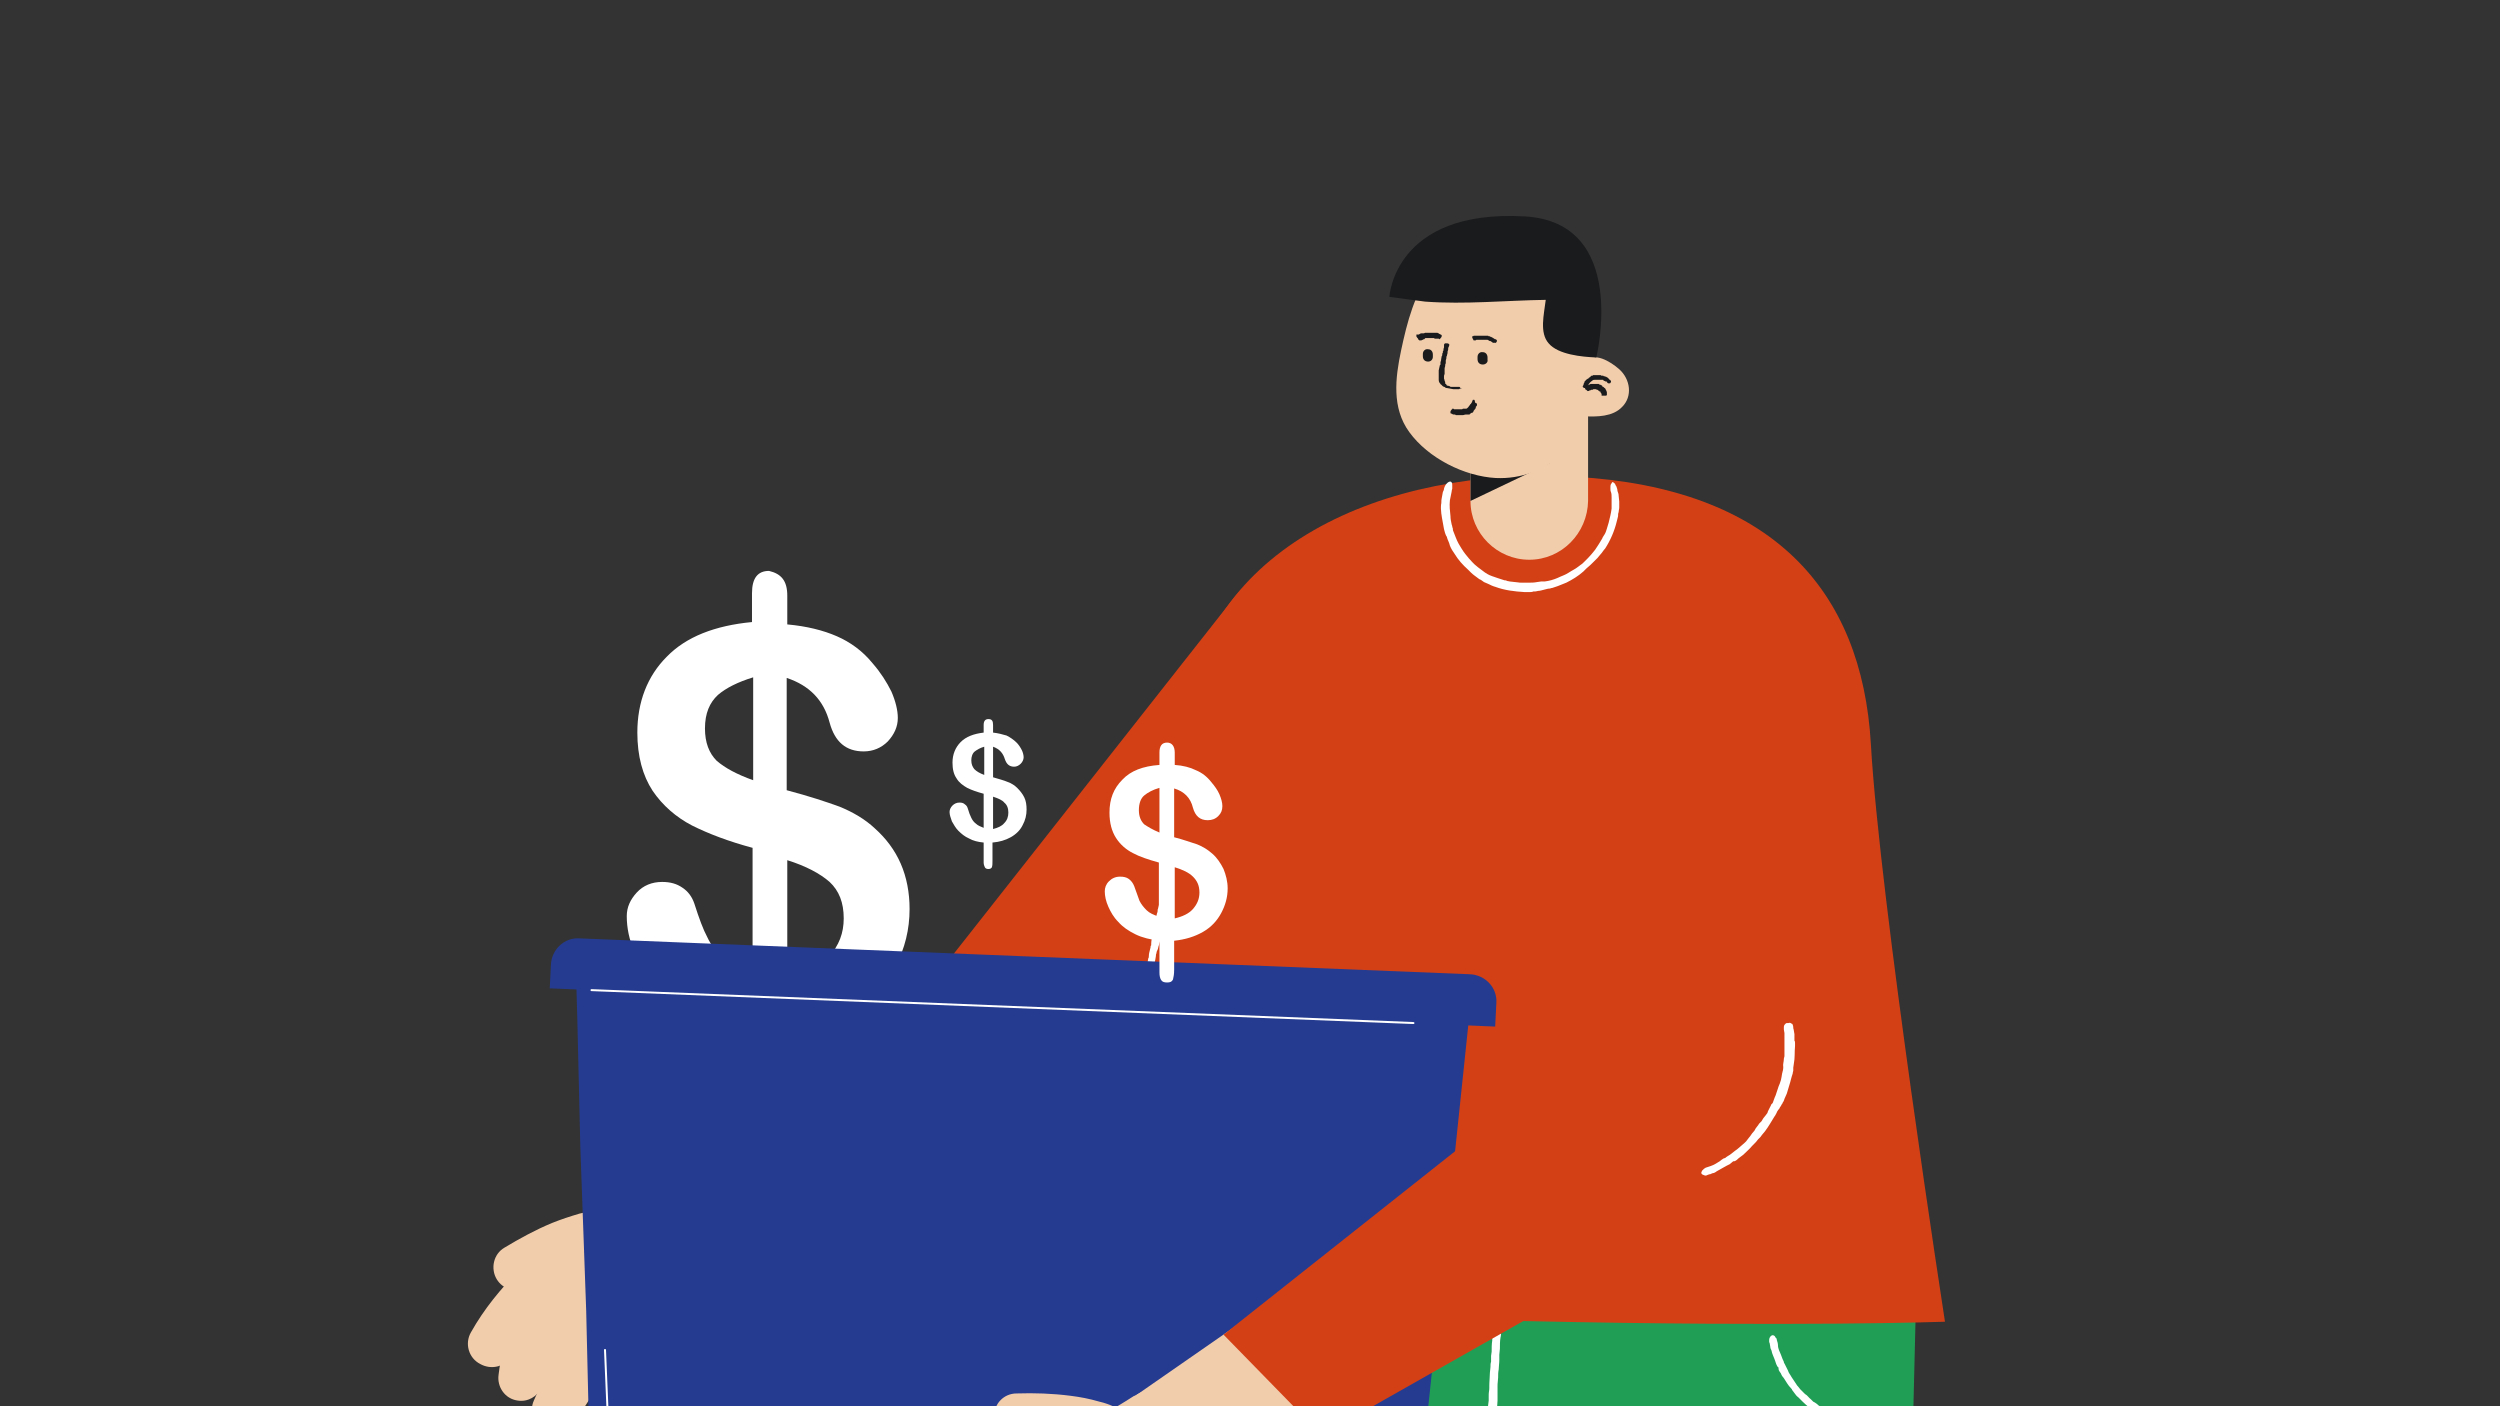 <?xml version="1.0" encoding="utf-8"?>
<!-- Generator: Adobe Illustrator 25.4.1, SVG Export Plug-In . SVG Version: 6.00 Build 0)  -->
<svg version="1.1" id="Capa_1" xmlns="http://www.w3.org/2000/svg" xmlns:xlink="http://www.w3.org/1999/xlink" x="0px" y="0px"
	 viewBox="0 0 425.2 239.2" style="enable-background:new 0 0 425.2 239.2;" xml:space="preserve">
<rect x="0" y="0" width="425.2" height="239.2" fill="#333333" stroke="none"/>
<style type="text/css">
	.st0{clip-path:url(#SVGID_00000017486504479669045220000009394586102261068180_);}
	.st1{fill:#FFFFFF;}
	.st2{fill:#219E56;}
	.st3{fill:#F2CDAC;}
	.st4{fill:#D34016;}
	.st5{fill:#1A1B1D;}
	.st6{fill:#81D886;}
	.st7{fill:#253B90;}
	.st8{fill:none;stroke:#FFFFFF;stroke-width:0.338;stroke-linecap:round;stroke-miterlimit:10;}
</style>
<g>
	<defs>
		<rect id="SVGID_1_" width="425.2" height="239.7"/>
	</defs>
	<clipPath id="SVGID_00000059273020689446301660000002864846083923616899_">
		<use xlink:href="#SVGID_1_"  style="overflow:visible;"/>
	</clipPath>
	<g style="clip-path:url(#SVGID_00000059273020689446301660000002864846083923616899_);">
		<g>
			<path class="st1" d="M133.9,101.3v4.9c3.3,0.3,6.1,1,8.4,2c2.3,1,4.4,2.5,6.1,4.6c1.4,1.6,2.4,3.2,3.2,4.8
				c0.7,1.6,1.1,3.2,1.1,4.5c0,1.5-0.6,2.8-1.7,4c-1.1,1.1-2.5,1.7-4.1,1.7c-3,0-4.9-1.6-5.8-4.9c-1-3.8-3.4-6.3-7.3-7.6v19.1
				c3.8,1,6.8,2,9,2.8c2.2,0.9,4.3,2.1,6,3.7c1.9,1.7,3.4,3.7,4.4,6c1,2.3,1.5,4.9,1.5,7.7c0,3.5-0.8,6.7-2.4,9.8
				c-1.6,3-4,5.5-7.2,7.4s-6.9,3.1-11.3,3.4v11.4c0,1.8-0.2,3.1-0.5,3.9c-0.4,0.8-1.1,1.2-2.3,1.2c-1.1,0-1.9-0.3-2.3-1
				c-0.4-0.7-0.7-1.7-0.7-3.1v-12.4c-3.6-0.4-6.7-1.2-9.4-2.5c-2.7-1.3-4.9-2.9-6.7-4.8c-1.8-1.9-3.1-3.9-4-6
				c-0.9-2.1-1.3-4.1-1.3-6.1c0-1.5,0.6-2.8,1.7-4c1.1-1.2,2.6-1.8,4.3-1.8c1.4,0,2.5,0.3,3.5,1c0.9,0.6,1.6,1.5,2,2.7
				c0.8,2.5,1.5,4.4,2.2,5.7c0.6,1.3,1.5,2.5,2.8,3.6c1.2,1.1,2.9,1.9,4.9,2.5v-21.3c-4.1-1.1-7.5-2.4-10.3-3.8
				c-2.7-1.4-5-3.4-6.7-5.9c-1.7-2.6-2.6-5.9-2.6-9.9c0-5.2,1.7-9.6,5-12.9c3.3-3.4,8.2-5.3,14.5-5.9v-4.9c0-2.6,1-3.8,2.9-3.8
				C132.9,97.6,133.9,98.8,133.9,101.3z M128.1,132.7v-17.5c-2.6,0.8-4.6,1.8-6,3c-1.4,1.3-2.2,3.1-2.2,5.7c0,2.4,0.7,4.2,2,5.5
				C123.3,130.6,125.3,131.7,128.1,132.7z M133.9,146.3v20.1c3.1-0.6,5.5-1.8,7.1-3.7c1.7-1.9,2.5-4,2.5-6.5c0-2.7-0.8-4.7-2.4-6.2
				C139.5,148.6,137.1,147.3,133.9,146.3z"/>
		</g>
		<g>
			<path class="st1" d="M168.9,123.3v1.3c0.9,0.1,1.6,0.3,2.3,0.5c0.6,0.3,1.2,0.7,1.7,1.2c0.4,0.4,0.7,0.9,0.9,1.3
				c0.2,0.4,0.3,0.9,0.3,1.2c0,0.4-0.2,0.8-0.5,1.1c-0.3,0.3-0.7,0.5-1.1,0.5c-0.8,0-1.3-0.4-1.6-1.3c-0.3-1-0.9-1.7-2-2.1v5.2
				c1,0.3,1.8,0.5,2.5,0.8c0.6,0.2,1.2,0.6,1.6,1c0.5,0.5,0.9,1,1.2,1.6c0.3,0.6,0.4,1.3,0.4,2.1c0,0.9-0.2,1.8-0.7,2.7
				c-0.4,0.8-1.1,1.5-2,2c-0.9,0.5-1.9,0.8-3.1,0.9v3.1c0,0.5,0,0.8-0.1,1.1c-0.1,0.2-0.3,0.3-0.6,0.3c-0.3,0-0.5-0.1-0.6-0.3
				c-0.1-0.2-0.2-0.5-0.2-0.8v-3.4c-1-0.1-1.8-0.3-2.5-0.7c-0.7-0.3-1.3-0.8-1.8-1.3c-0.5-0.5-0.8-1.1-1.1-1.6
				c-0.2-0.6-0.4-1.1-0.4-1.6c0-0.4,0.2-0.8,0.5-1.1c0.3-0.3,0.7-0.5,1.2-0.5c0.4,0,0.7,0.1,0.9,0.3c0.3,0.2,0.4,0.4,0.5,0.7
				c0.2,0.7,0.4,1.2,0.6,1.6c0.2,0.4,0.4,0.7,0.8,1c0.3,0.3,0.8,0.5,1.3,0.7V135c-1.1-0.3-2-0.6-2.8-1c-0.7-0.4-1.4-0.9-1.8-1.6
				c-0.5-0.7-0.7-1.6-0.7-2.7c0-1.4,0.5-2.6,1.4-3.5c0.9-0.9,2.2-1.4,3.9-1.6v-1.3c0-0.7,0.3-1,0.8-1
				C168.7,122.3,168.9,122.6,168.9,123.3z M167.4,131.8V127c-0.7,0.2-1.2,0.5-1.6,0.8c-0.4,0.3-0.6,0.9-0.6,1.5
				c0,0.7,0.2,1.1,0.5,1.5C166.1,131.2,166.6,131.5,167.4,131.8z M168.9,135.5v5.5c0.8-0.2,1.5-0.5,1.9-1c0.5-0.5,0.7-1.1,0.7-1.8
				c0-0.7-0.2-1.3-0.7-1.7C170.5,136.1,169.8,135.8,168.9,135.5z"/>
		</g>
		<g id="XMLID_2570_">
			<g>
				<g id="XMLID_2756_">
					<polygon id="XMLID_2757_" class="st2" points="325.9,220.1 321.9,384.3 321.5,380.5 342,522 299.2,530.4 269.5,389.2 
						269.3,388.5 269.1,385.4 258.5,221.5 					"/>
				</g>
				<g id="XMLID_2754_">
					<path id="XMLID_2755_" class="st2" d="M304.9,268.4l-87.8-3.8c-9.5-0.4-16.9-8.5-16.6-18l3.2-75.7l114.7,4.9l4.5,76
						C322.6,261.4,314.5,268.8,304.9,268.4z"/>
				</g>
				<g id="XMLID_2752_">
					<polygon id="XMLID_2753_" class="st2" points="258.9,224 224.5,389.1 224.7,382.2 233.7,532 190.1,534 172.3,387.5 
						171.9,385.2 172.5,380.6 192.4,213.2 					"/>
				</g>
			</g>
			<g>
				<g id="XMLID_2748_">
					<g id="XMLID_2749_">
						<g id="XMLID_2750_">
							<path id="XMLID_2751_" class="st3" d="M169.3,179l-27.6,23.4l-30.8,22.1c-4.8,3.4-11.5,2.2-14.9-2.6
								c-3.2-4.6-2.3-10.9,2-14.4l54.3-44.5l8.6,17.4C160.9,180.4,174,175.7,169.3,179z"/>
						</g>
					</g>
				</g>
				<g id="XMLID_2744_">
					<g id="XMLID_2745_">
						<g id="XMLID_2746_">
							<path id="XMLID_2747_" class="st3" d="M105.3,206c-1-0.2-1.1-0.2-1.5-0.2c-0.3,0-0.6,0-0.9,0c-0.6,0-1.1,0.1-1.6,0.1
								c-1,0.1-1.9,0.3-2.7,0.5c-1.7,0.5-3.2,1-4.7,1.6c-2.9,1.2-5.6,2.7-8.1,4.2c-1.9,1.1-2.4,3.6-1.3,5.4c1,1.6,2.9,2.2,4.5,1.7
								l0.1,0c2.6-0.8,5.1-1.5,7.6-1.8c1.2-0.2,2.4-0.3,3.5-0.3c0.6,0,1,0,1.5,0.1c0.2,0,0.4,0.1,0.5,0.1c0.1,0,0.1,0,0.2,0.1
								c-0.1,0,0.2,0.1-0.5,0c3.2,0.9,6.5-0.9,7.4-4.1C110.3,210.2,108.4,206.9,105.3,206z"/>
						</g>
					</g>
				</g>
				<g id="XMLID_2740_">
					<g id="XMLID_2741_">
						<g id="XMLID_2742_">
							<path id="XMLID_2743_" class="st3" d="M97.8,207.6c-1.9,1.4-3.4,2.7-5,4.1c-1.6,1.4-3.1,2.9-4.6,4.4c-3,3.1-5.8,6.4-8.1,10.5
								c-1.1,1.9-0.4,4.4,1.6,5.4c1.8,1,4,0.5,5.1-1.1l0.1-0.1c2-2.7,4.8-5.2,7.8-7.5c1.5-1.2,3.1-2.3,4.6-3.3
								c1.5-1,3.3-2.1,4.7-2.9c2.8-1.5,3.8-5,2.2-7.8c-1.5-2.8-5-3.8-7.8-2.2C98.3,207.3,98,207.5,97.8,207.6z"/>
						</g>
					</g>
				</g>
				<g id="XMLID_2736_">
					<g id="XMLID_2737_">
						<g id="XMLID_2738_">
							<path id="XMLID_2739_" class="st3" d="M101.6,211c-1.7,1.6-3.3,3-4.8,4.6c-1.6,1.5-3.1,3.2-4.6,4.9c-1.5,1.7-2.9,3.5-4.2,5.5
								c-0.7,1-1.3,2.1-1.9,3.3c-0.3,0.6-0.5,1.4-0.8,2c-0.3,0.7-0.4,1.7-0.5,2.5c-0.3,2.1,1.1,4.1,3.2,4.4c1.8,0.3,3.4-0.7,4.1-2.2
								l0.6-1.3c0.2-0.5,1.2-2,2.4-3.3c1.2-1.3,2.6-2.6,4.1-3.9c1.5-1.3,3.1-2.5,4.7-3.7c1.6-1.2,3.3-2.4,4.9-3.4
								c2.8-1.8,3.6-5.4,1.8-8.2c-1.8-2.8-5.4-3.6-8.2-1.8C102.1,210.6,101.8,210.8,101.6,211z"/>
						</g>
					</g>
				</g>
				<g id="XMLID_2732_">
					<g id="XMLID_2733_">
						<g id="XMLID_2734_">
							<path id="XMLID_2735_" class="st3" d="M111.7,209.4c-2.3,2.2-4.3,4.2-6.2,6.5c-1.9,2.2-3.8,4.5-5.6,6.9
								c-3.6,4.7-6.7,9.8-9.1,15.4c-0.9,2,0.1,4.4,2.1,5.2c1.9,0.8,4,0.1,5.1-1.7l0-0.1c2.6-4.5,5.9-8.7,9.5-12.5
								c1.8-1.9,3.8-3.8,5.7-5.6c2-1.8,4.1-3.5,6-5l0,0c2.7-2,3.2-5.7,1.2-8.3c-2-2.7-5.7-3.2-8.3-1.2
								C112,209,111.9,209.2,111.7,209.4z"/>
						</g>
					</g>
				</g>
			</g>
			<g id="XMLID_2730_">
				<path id="XMLID_2731_" class="st4" d="M186.5,219.6c0,0,11.1-60.9,15-97.4c3.1-28.7,33.3-43,66.5-41.1
					c33.2,1.9,48.7,19.1,50.2,45.5c1.5,26.4,12.6,98.2,12.6,98.2s-25.3,0.9-71-0.1C214,223.7,186.5,219.6,186.5,219.6z"/>
			</g>
			<g id="XMLID_2728_">
				<path id="XMLID_2729_" class="st4" d="M237.5,96.9c-8.5-6.3-21.3-3.2-27.8,5l-55.5,70.5c0,0-0.1,0.1-0.1,0.1l-42.9,37.1
					l11.3,21.3l52.2-34.8c0.6-0.4,1.2-0.9,1.7-1.5l0.8-0.9l62.2-65.8c0.3-0.4,1.5-2.4,1.8-2.8C247.9,116.6,246.3,103.4,237.5,96.9z"
					/>
			</g>
			<g id="XMLID_2725_">
				<g id="XMLID_2726_">
					<path id="XMLID_2727_" class="st3" d="M260.1,95.2c-5.5,0-10-4.5-10-10V67.4c0-5.5,4.5-10,10-10s10,4.5,10,10v17.8
						C270,90.7,265.6,95.2,260.1,95.2z"/>
				</g>
			</g>
			<g id="XMLID_2722_">
				<g id="XMLID_2723_">
					<path id="XMLID_2724_" class="st5" d="M250.1,85.2V67.4c0-5.5,4.5-10,10-10s10,4.5,10,10l0,0l-6.6,11.4L250.1,85.2z"/>
				</g>
			</g>
			<g id="XMLID_2719_">
				<g id="XMLID_2720_">
					<path id="XMLID_2721_" class="st3" d="M254.4,81.3c-5.4-0.3-11.5-3.4-14.7-7.8c-3-4.1-2.4-9.2-1.4-13.9s2.3-9.9,5.4-13.7
						c3.1-3.8,8-6,13-5.8c8.6,0.5,15.2,7.8,14.7,16.4l-0.5,10C270.3,75.1,263,81.7,254.4,81.3z"/>
				</g>
			</g>
			<g id="XMLID_2716_">
				<g id="XMLID_2717_">
					<path id="XMLID_2718_" class="st3" d="M267.7,65.3c0.8,0.3,1.7,0.3,2.6,0.4c0.3,0.1,0.6,0.1,0.9,0.3c0,0,2,1.3,1-0.4
						c0,0-1.8,0.2-2,0.2c-0.5,0-1,0-1.5-0.1c-0.2,0-0.4-0.1-0.5-0.1c-0.7-0.3-0.8-0.2-0.3,0.3c-0.2-1.4-1.9-2.1-3.1-1.7
						c-1.5,0.4-1.9,1.7-1.7,3.1c0.4,2.9,3.9,3.4,6.3,3.5c2.2,0.1,4.9,0.1,6.5-1.6c1.8-1.8,1.4-4.7-0.5-6.4c-0.8-0.7-1.8-1.4-2.9-1.8
						c-1.1-0.4-2.3-0.2-3.4-0.6C266.1,59.3,264.7,64.2,267.7,65.3L267.7,65.3z"/>
				</g>
			</g>
			<g id="XMLID_2714_">
				<path id="XMLID_2715_" class="st5" d="M242.4,51.3c6.8,0.5,13.7-0.2,20.5-0.3c-0.3,2.5-1.1,5.6,0.5,7.4c1.6,1.9,5.6,2.3,8.1,2.4
					c0,0,5.7-23.1-12.3-24c-22.1-1.2-22.9,13.7-22.9,13.7L242.4,51.3z"/>
			</g>
			<g id="XMLID_2691_">
				<g id="XMLID_2711_">
					<g id="XMLID_2712_">
						<path id="XMLID_2713_" class="st5" d="M248.4,66c-0.1-0.1-0.1-0.2-0.2-0.2c0,0-0.1,0-0.1,0l-0.2,0c-0.1,0-0.2,0-0.2,0
							c0,0-0.1,0-0.1,0c-0.2,0-0.3,0-0.5,0l-0.2,0c-0.1,0-0.1,0-0.2,0c0,0-0.1-0.1-0.1-0.1c-0.1,0-0.2-0.1-0.4-0.1
							c-0.1,0-0.2-0.1-0.2-0.2c0,0-0.1-0.1-0.1-0.1s-0.1,0-0.1-0.1l0-0.1c0-0.1,0-0.2-0.1-0.3c0-0.1,0-0.2-0.1-0.4
							c0-0.1,0-0.2,0-0.4v0c0,0,0,0,0,0l0,0c0,0,0-0.1,0-0.1l0.1-0.3v-0.1l0-0.2l0-0.2c0-0.1,0-0.1,0-0.2c0,0,0-0.1,0-0.1
							c0,0,0-0.1,0-0.1c0-0.2,0.1-0.3,0.1-0.5c0-0.1,0-0.3,0.1-0.4l0-0.2c0-0.1,0-0.1,0-0.2l0-0.1c0-0.1,0.1-0.2,0.1-0.4
							c0-0.1,0-0.3,0.1-0.4c0-0.2,0.1-0.3,0.1-0.5c0,0,0-0.1,0-0.1c0,0,0-0.1,0-0.1l0.1-0.3c0-0.2,0-0.4,0.1-0.5
							c0-0.1,0.1-0.2,0.1-0.3c0,0,0-0.1,0-0.1c0,0-0.1-0.1-0.1-0.1c-0.1-0.1-0.2-0.1-0.3-0.1c-0.1,0-0.2,0-0.3,0
							c-0.1,0-0.1,0.1-0.2,0.2c0,0,0,0.1,0,0.1c0,0.1,0,0.1,0,0.2s0,0.1,0,0.2c-0.1,0.2-0.1,0.4-0.1,0.5c0,0.1-0.1,0.1-0.1,0.2
							s0,0.2,0,0.2v0v0c-0.1,0.1-0.1,0.2-0.1,0.3c0,0.1,0,0.2-0.1,0.3c0,0.2-0.1,0.4-0.1,0.6c0,0,0,0.1,0,0.1c0,0.1-0.1,0.2-0.1,0.3
							c0,0.1,0,0.1,0,0.2s0,0.1,0,0.1c0,0.1,0,0.2-0.1,0.2c-0.1,0.3-0.1,0.6-0.2,0.9c0,0.1,0,0.1,0,0.2c0,0,0,0.1,0,0.1
							c0,0.1,0,0.1,0,0.2c0,0.1,0,0.1,0,0.2l0,0.2c0,0,0,0.1,0,0.1c0,0.1,0,0.1,0,0.2c0,0.1,0,0.2,0,0.4c0,0.3,0.1,0.5,0.3,0.7
							c0,0.1,0.1,0.1,0.1,0.1c0.1,0.1,0.2,0.2,0.3,0.3c0.1,0,0.1,0.1,0.2,0.1c0.1,0,0.1,0,0.2,0.1c0.1,0.1,0.2,0.1,0.3,0.1
							c0.4,0.1,0.7,0.1,1.1,0.2c0.1,0,0.1,0,0.2,0c0,0,0.1,0,0.1,0c0.1,0,0.1,0,0.2,0c0.1,0,0.1,0,0.2,0l0.2,0c0.1,0,0.1,0,0.2-0.1
							c0,0,0.1,0,0.2,0c0,0,0-0.1,0.1-0.1C248.4,66.3,248.4,66.2,248.4,66C248.5,66.1,248.5,66.1,248.4,66z"/>
					</g>
				</g>
				<g id="XMLID_2708_">
					<g id="XMLID_2709_">
						<path id="XMLID_2710_" class="st5" d="M273.9,65.1C274,65,274,65,274,64.9c0,0,0-0.1,0-0.1l-0.1-0.1c0,0,0-0.1-0.1-0.1
							c0,0-0.1,0-0.1-0.1c-0.1-0.1-0.1-0.1-0.2-0.2l-0.1-0.1c0,0-0.1,0-0.1,0c0,0,0-0.1-0.1-0.1c-0.1,0-0.2-0.1-0.3-0.1
							c-0.1,0-0.2,0-0.2-0.1l-0.1,0c0,0-0.1,0-0.1,0h-0.1c-0.1,0-0.1-0.1-0.2-0.1c-0.1,0-0.2,0-0.3,0s-0.2,0-0.3,0h0h0l0,0
							c0,0-0.1,0-0.1,0l-0.2,0c0,0,0,0-0.1,0c0,0-0.1,0-0.1,0l-0.1,0c0,0-0.1,0-0.1,0.1c0,0,0,0-0.1,0c0,0,0,0-0.1,0
							c-0.1,0.1-0.2,0.1-0.2,0.2c-0.1,0.1-0.1,0.1-0.2,0.1l-0.1,0.1c0,0,0,0.1-0.1,0.1l0,0c-0.1,0-0.1,0.1-0.2,0.1
							c-0.1,0.1-0.1,0.1-0.2,0.2c-0.1,0.1-0.1,0.1-0.2,0.2c0,0,0,0,0,0c0,0,0,0,0,0.1l-0.1,0.2c-0.1,0.1,0,0.2-0.1,0.3
							c0,0.1-0.1,0.1-0.1,0.2c0,0,0,0,0,0.1c0,0,0.1,0.1,0.1,0.1c0.1,0.1,0.2,0.1,0.3,0.1c0.1,0,0.2,0,0.3,0c0.1,0,0.1,0,0.1-0.1
							l0,0c0,0,0-0.1,0-0.1c0,0,0-0.1,0-0.1c0.1-0.1,0.1-0.2,0.1-0.2c0,0,0.1,0,0.1-0.1c0,0,0-0.1,0-0.1l0,0l0,0
							c0.1,0,0.1,0,0.1-0.1c0,0,0.1-0.1,0.1-0.1c0.1-0.1,0.1-0.1,0.2-0.2l0,0c0,0,0.1,0,0.1-0.1c0,0,0,0,0.1,0c0,0,0,0,0-0.1
							c0,0,0.1,0,0.1,0c0.1-0.1,0.2-0.1,0.4-0.1c0,0,0,0,0.1,0l0,0c0,0,0,0,0.1,0s0.1,0,0.1,0h0.1h0c0,0,0,0,0.1,0s0.1,0,0.1,0
							c0.1,0,0.1,0,0.3,0c0,0,0,0,0.1,0c0,0,0.1,0,0.1,0c0,0,0,0,0.1,0c0,0,0,0,0.1,0s0.1,0,0.1,0.1c0.1,0.1,0.3,0.1,0.4,0.2
							c0,0,0,0,0.1,0s0,0,0.1,0s0,0,0,0.1c0,0,0,0,0.1,0.1l0.1,0.1c0,0,0,0,0.1,0c0,0,0,0,0.1,0s0.1,0,0.1,0c0.1,0,0.1-0.1,0.2-0.1
							C273.8,65.2,273.8,65.2,273.9,65.1z"/>
					</g>
				</g>
				<g id="XMLID_2705_">
					<g id="XMLID_2706_">
						<path id="XMLID_2707_" class="st5" d="M273.1,67.3c0.1,0,0.2-0.1,0.2-0.1c0,0,0,0,0-0.1l0-0.1c0,0,0-0.1,0-0.1c0,0,0,0,0-0.1
							c0-0.1,0-0.2-0.1-0.3l0-0.1c0,0-0.1-0.1-0.1-0.1s0-0.1,0-0.1c-0.1-0.1-0.1-0.2-0.2-0.2c-0.1-0.1-0.1-0.1-0.1-0.1l-0.1-0.1
							c0,0,0,0-0.1,0l0,0c0,0-0.1-0.1-0.1-0.2c-0.1,0-0.1-0.1-0.2-0.1c-0.1,0-0.1-0.1-0.2-0.1h0l0,0l0,0c0,0,0,0-0.1,0l-0.1-0.1
							c0,0,0,0-0.1,0s-0.1,0-0.1,0l-0.1,0c0,0-0.1,0-0.1,0s0,0,0,0l0,0c-0.1,0-0.2,0-0.2,0c-0.1,0-0.1,0-0.2,0h-0.1c0,0-0.1,0-0.1,0
							h-0.1c-0.1,0-0.1,0-0.2,0s-0.1,0-0.2,0.1c-0.1,0-0.2,0-0.2,0.1c0,0,0,0-0.1,0s0,0-0.1,0l-0.1,0.1c-0.1,0-0.1,0.2-0.2,0.2
							c-0.1,0-0.1,0-0.1,0.1c0,0,0,0,0,0.1c0,0,0,0.1,0,0.1c0,0.1,0.1,0.2,0.2,0.2c0.1,0.1,0.1,0.1,0.2,0.2c0.1,0,0.1,0.1,0.1,0l0,0
							c0,0,0,0,0.1,0s0,0,0,0c0.1,0,0.1-0.1,0.2-0.1c0,0,0.1,0,0.1,0c0,0,0,0,0.1-0.1l0,0l0,0c0,0,0.1,0,0.1,0c0,0,0.1,0,0.1,0
							c0.1,0,0.1,0,0.2-0.1h0c0,0,0.1,0,0.1,0s0,0,0.1,0s0,0,0,0c0,0,0.1,0,0.1,0c0.1,0,0.2,0,0.3,0.1c0,0,0,0,0,0h0c0,0,0,0,0,0
							c0,0,0,0,0,0l0.1,0h0l0,0c0,0,0.1,0,0.1,0.1c0.1,0,0.1,0.1,0.2,0.1l0,0c0,0,0,0.1,0.1,0.1l0,0c0,0,0,0,0.1,0c0,0,0,0.1,0,0.1
							c0.1,0.1,0.1,0.2,0.2,0.3c0,0,0,0,0,0l0,0c0,0,0,0,0,0.1c0,0,0,0,0,0.1v0.1c0,0,0,0,0,0s0,0,0,0s0.1,0,0.1,0
							c0.1,0,0.2,0,0.3,0C273,67.3,273,67.3,273.1,67.3z"/>
					</g>
				</g>
				<g id="XMLID_2702_">
					<g id="XMLID_2703_">
						<path id="XMLID_2704_" class="st5" d="M250.7,68c-0.1,0-0.2,0-0.2,0s0,0,0,0l0,0.1c0,0-0.1,0-0.1,0.1c0,0,0,0,0,0.1
							c0,0-0.1,0.1-0.1,0.2l-0.1,0.1c0,0,0,0.1,0,0.1c0,0-0.1,0-0.1,0c0,0.1-0.1,0.1-0.1,0.2c0,0-0.1,0.1-0.1,0.1l-0.1,0.1
							c0,0,0,0,0,0.1l0,0c0,0-0.1,0-0.1,0.1c-0.1,0-0.1,0.1-0.1,0.1c-0.1,0-0.1,0.1-0.2,0.1l0,0h0l0,0c0,0,0,0-0.1,0l-0.1,0l0,0
							c0,0,0,0-0.1,0l-0.1,0c0,0,0,0-0.1,0s0,0,0,0h0c-0.1,0-0.1,0-0.2,0.1c-0.1,0-0.1,0-0.2,0h-0.1c0,0,0,0-0.1,0h0
							c-0.1,0-0.1,0-0.2,0c-0.1,0-0.1,0-0.2,0c-0.1,0-0.1,0-0.2,0c0,0,0,0,0,0c0,0,0,0-0.1,0l-0.1,0c-0.1,0-0.2,0-0.2,0
							c0,0-0.1-0.1-0.1-0.1c0,0,0,0-0.1,0s-0.1,0-0.1,0.1c-0.1,0-0.1,0.1-0.2,0.2s-0.1,0.2-0.1,0.3c0,0.1,0,0.1,0,0.2c0,0,0,0,0.1,0
							c0,0,0.1,0,0.1,0.1c0,0,0.1,0,0.1,0c0.1,0.1,0.2,0.1,0.3,0.1c0,0,0.1,0,0.1,0c0,0,0.1,0,0.1,0l0,0l0,0c0,0.1,0.1,0,0.1,0.1
							c0.1,0,0.1,0,0.2,0c0.1,0,0.2,0,0.4,0c0,0,0,0,0.1,0c0.1,0,0.1,0,0.2,0c0,0,0.1,0,0.1,0s0,0,0.1,0s0.1,0,0.1,0
							c0.2,0,0.3-0.1,0.5-0.1c0,0,0.1,0,0.1,0c0,0,0,0,0.1,0s0.1,0,0.1,0c0,0,0.1,0,0.1,0l0.1,0c0,0,0,0,0,0c0,0,0.1,0,0.1,0
							c0.1,0,0.1-0.1,0.1-0.1c0.1-0.1,0.2-0.1,0.3-0.2c0,0,0,0,0.1,0c0.1,0,0.1-0.1,0.1-0.1c0,0,0.1,0,0.1-0.1c0,0,0-0.1,0-0.1
							c0,0,0.1-0.1,0.1-0.1c0.1-0.1,0.2-0.3,0.3-0.4c0,0,0,0,0-0.1c0,0,0-0.1,0-0.1c0,0,0,0,0.1-0.1c0,0,0-0.1,0.1-0.1l0-0.1
							c0,0,0-0.1,0-0.1s0-0.1,0-0.1c0,0,0-0.1-0.1-0.1c-0.1,0-0.1-0.1-0.2-0.1C250.8,68,250.8,68,250.7,68z"/>
					</g>
				</g>
				<g id="XMLID_2700_">
					<path id="XMLID_2701_" class="st5" d="M252.2,62C252.2,62,252.2,62,252.2,62c-0.6,0-0.9-0.4-0.9-0.9l0-0.4
						c0-0.5,0.4-0.9,0.9-0.8c0.5,0,0.8,0.4,0.8,0.9l0,0.4C253.1,61.6,252.7,62,252.2,62z"/>
				</g>
				<g id="XMLID_2698_">
					<path id="XMLID_2699_" class="st5" d="M242.9,61.5C242.8,61.5,242.8,61.5,242.9,61.5c-0.6,0-0.9-0.4-0.9-0.9l0-0.4
						c0-0.5,0.4-0.9,0.9-0.8c0.5,0,0.8,0.4,0.8,0.9l0,0.4C243.7,61.1,243.4,61.5,242.9,61.5z"/>
				</g>
				<g id="XMLID_2695_">
					<g id="XMLID_2696_">
						<path id="XMLID_2697_" class="st5" d="M254.5,58.2c0.1-0.1,0.1-0.2,0.1-0.2c0,0,0,0,0-0.1l-0.1-0.1c0,0,0-0.1-0.1-0.1
							c0,0,0,0-0.1,0c-0.1,0-0.1-0.1-0.2-0.1l-0.1-0.1c0,0-0.1,0-0.1,0c0,0,0-0.1-0.1-0.1c-0.1,0-0.1-0.1-0.2-0.1
							c-0.1,0-0.1,0-0.2-0.1l-0.1,0c0,0,0,0-0.1,0l0,0c0,0-0.1-0.1-0.1-0.1c-0.1,0-0.1,0-0.2,0s-0.1,0-0.2,0l0,0h0l0,0
							c0,0,0,0-0.1,0l-0.1,0h0c0,0,0,0-0.1,0l-0.1,0c0,0-0.1,0-0.1,0s0,0,0,0s0,0,0,0c-0.1,0-0.1,0-0.2,0c-0.1,0-0.1,0-0.2,0h-0.1
							c0,0,0,0-0.1,0h0c-0.1,0-0.1,0-0.2,0c-0.1,0-0.1,0-0.2,0c-0.1,0-0.1,0-0.2,0c0,0,0,0-0.1,0s0,0-0.1,0l-0.1,0
							c-0.1,0-0.1,0.1-0.2,0.1c-0.1,0-0.1,0-0.1,0c0,0,0,0,0,0c0,0,0,0.1,0,0.1c0,0.1,0,0.2,0.1,0.3c0,0.1,0.1,0.2,0.1,0.2
							c0,0.1,0.1,0.1,0.1,0.1h0c0,0,0,0,0.1,0c0,0,0,0,0.1,0c0.1,0,0.1,0,0.2-0.1c0,0,0.1,0,0.1,0c0,0,0.1,0,0.1,0l0,0l0,0
							c0,0,0.1,0,0.1,0c0,0,0.1,0,0.1,0c0.1,0,0.2,0,0.2,0h0c0,0,0.1,0,0.1,0c0,0,0,0,0.1,0s0,0,0.1,0s0.1,0,0.1,0
							c0.1,0,0.2,0,0.3,0c0,0,0,0,0.1,0h0c0,0,0,0,0.1,0s0,0,0.1,0h0.1h0c0,0,0,0,0.1,0c0,0,0.1,0,0.1,0c0.1,0,0.1,0.1,0.2,0.1
							c0,0,0,0,0,0c0,0,0.1,0,0.1,0.1c0,0,0,0,0.1,0s0,0,0.1,0c0,0,0,0,0.1,0.1c0.1,0,0.2,0.1,0.3,0.2l0,0h0l0,0c0,0,0,0,0,0l0.1,0
							c0,0,0,0,0.1,0s0,0,0.1,0s0.1,0,0.1-0.1C254.3,58.4,254.4,58.4,254.5,58.2C254.5,58.3,254.5,58.3,254.5,58.2z"/>
					</g>
				</g>
				<g id="XMLID_2692_">
					<g id="XMLID_2693_">
						<path id="XMLID_2694_" class="st5" d="M241.2,57.7c0.1,0.1,0.1,0.1,0.2,0.2c0,0,0,0,0.1,0l0.1,0c0,0,0.1,0,0.1,0l0,0
							c0,0,0.1,0,0.2-0.1l0.1,0c0,0,0,0,0.1-0.1c0,0,0,0,0.1,0c0,0,0.1,0,0.1-0.1c0,0,0.1,0,0.1-0.1l0.1,0c0,0,0,0,0,0h0
							c0,0,0.1,0,0.1,0c0.1,0,0.1,0,0.1,0c0.1,0,0.1,0,0.2,0l0,0h0l0,0c0,0,0,0,0.1,0h0.1h0c0,0,0,0,0.1,0h0.1c0,0,0,0,0.1,0h0
							c0,0,0,0,0,0c0.1,0,0.1,0,0.2,0c0,0,0.1,0,0.1,0h0.1c0,0,0,0,0.1,0h0c0,0,0.1,0.1,0.1,0.1c0.1,0,0.1,0,0.2,0
							c0.1,0,0.1,0,0.2,0l0,0c0,0,0,0,0,0l0.1,0c0.1,0,0.1,0,0.2,0c0,0,0.1,0.1,0.1,0.1h0c0,0,0.1,0,0.1-0.1c0.1,0,0.1-0.1,0.2-0.2
							c0.1-0.1,0.1-0.2,0.1-0.3c0-0.1,0-0.1,0-0.1c0,0,0,0,0,0c0,0-0.1,0-0.1-0.1c0,0-0.1,0-0.1,0c-0.1-0.1-0.2-0.1-0.2-0.1
							c0,0,0,0-0.1-0.1c0,0-0.1,0-0.1,0l0,0l0,0c0-0.1-0.1,0-0.1-0.1c0,0-0.1,0-0.1,0c-0.1,0-0.2,0-0.3,0c0,0,0,0-0.1,0
							c0,0-0.1,0-0.1,0c0,0,0,0-0.1,0s0,0-0.1,0c0,0-0.1,0-0.1,0c-0.1,0-0.3,0-0.4,0c0,0,0,0-0.1,0s0,0-0.1,0s0,0-0.1,0
							c0,0-0.1,0-0.1,0h-0.1h0c0,0-0.1,0-0.1,0c0,0-0.1,0-0.1,0c-0.1,0-0.2,0-0.3,0.1c0,0,0,0-0.1,0s-0.1,0-0.1,0c0,0-0.1,0-0.1,0
							c0,0,0,0-0.1,0s-0.1,0-0.1,0c-0.1,0-0.2,0.1-0.4,0.2c0,0,0,0-0.1,0l0,0c0,0,0,0-0.1,0s-0.1,0-0.1,0l-0.1,0c0,0,0,0,0,0.1
							c0,0,0,0,0,0.1c0,0,0,0.1,0,0.1c0,0.1,0.1,0.1,0.1,0.2C241.2,57.6,241.2,57.6,241.2,57.7z"/>
					</g>
				</g>
			</g>
			<g id="XMLID_2687_">
				<g id="XMLID_2688_">
					<g id="XMLID_2689_">
						<polygon id="XMLID_2690_" class="st6" points="233.7,532 233.8,561.3 160.5,561.2 190.1,534 						"/>
					</g>
				</g>
			</g>
			<g id="XMLID_2683_">
				<g id="XMLID_2684_">
					<g id="XMLID_2685_">
						<polygon id="XMLID_2686_" class="st6" points="342,522 346.4,551 273.9,561.6 299.2,530.4 						"/>
					</g>
				</g>
			</g>
			<g>
				<g id="XMLID_2680_">
					<g id="XMLID_2681_">
						<path id="XMLID_2682_" class="st1" d="M303.7,174.1c-0.2,0.2-0.3,0.3-0.3,0.6c0,0.1,0,0.3,0,0.4l0.1,0.6c0,0.2,0,0.5,0,0.7
							c0,0.2,0,0.3,0,0.5c0,0.5,0,1,0,1.5l0,0.6c0,0.2,0,0.5,0,0.6c0,0.2-0.1,0.3-0.1,0.5c0,0.5-0.2,0.9-0.1,1.4
							c0,0.4-0.1,0.7-0.2,1.1l-0.1,0.6l-0.1,0.5l-0.1,0.3c-0.1,0.4-0.3,0.7-0.4,1.1c-0.1,0.4-0.3,0.8-0.4,1.2
							c-0.2,0.4-0.3,0.8-0.5,1.3l-0.1,0.1l-0.1,0.1l0,0c-0.1,0.1-0.1,0.3-0.2,0.4l-0.4,0.8l-0.1,0.3l-0.3,0.4l-0.4,0.5
							c-0.1,0.2-0.2,0.3-0.3,0.5l-0.2,0.2c-0.1,0.1-0.1,0.1-0.2,0.2c-0.2,0.4-0.6,0.7-0.8,1.2c-0.3,0.3-0.5,0.6-0.7,0.9l-0.4,0.5
							c-0.1,0.1-0.2,0.3-0.3,0.4l-0.2,0.2c-0.3,0.3-0.6,0.5-0.8,0.7c-0.3,0.3-0.6,0.5-1,0.8c-0.4,0.3-0.7,0.6-1.1,0.8
							c-0.1,0.1-0.2,0.1-0.3,0.2c-0.1,0.1-0.2,0.2-0.4,0.2c-0.3,0.2-0.5,0.3-0.7,0.5c-0.5,0.3-0.9,0.6-1.5,0.8
							c-0.3,0.1-0.6,0.2-0.9,0.3c-0.1,0.1-0.2,0.1-0.3,0.2c-0.1,0.1-0.2,0.2-0.3,0.3c-0.1,0.2-0.2,0.4-0.1,0.5
							c0.1,0.2,0.3,0.2,0.5,0.3c0.2,0.1,0.4,0,0.6-0.1c0.1,0,0.2-0.1,0.4-0.1c0.2-0.1,0.4-0.2,0.6-0.2c0.2-0.1,0.4-0.2,0.5-0.3
							c0.5-0.3,1.1-0.6,1.6-0.9c0.2-0.1,0.4-0.2,0.6-0.3c0.2-0.2,0.4-0.3,0.6-0.5c0,0,0,0,0.1,0s0.1,0,0.1,0
							c0.3-0.1,0.5-0.3,0.7-0.5l0.8-0.6c0.5-0.5,1-0.9,1.5-1.5c0.1-0.1,0.2-0.2,0.3-0.3c0.3-0.3,0.5-0.5,0.7-0.8
							c0.1-0.1,0.3-0.3,0.4-0.4c0.1-0.1,0.2-0.3,0.3-0.4l0.5-0.6c0.6-0.8,1.1-1.7,1.6-2.5c0.1-0.1,0.2-0.3,0.3-0.5
							c0.1-0.1,0.1-0.3,0.2-0.4c0.1-0.2,0.2-0.3,0.3-0.4c0.1-0.2,0.2-0.4,0.3-0.5c0.1-0.2,0.2-0.4,0.3-0.5c0-0.1,0-0.1,0.1-0.2
							c0.1-0.2,0.2-0.4,0.2-0.5l0.4-0.9c0.2-0.7,0.4-1.3,0.6-2l0.1-0.4c0.1-0.4,0.2-0.7,0.3-1c0-0.2,0.1-0.4,0.1-0.5
							c0-0.2,0-0.3,0-0.5l0.1-0.7c0.2-1,0.1-2,0.2-3c0-0.2,0-0.3,0-0.5c0-0.1,0-0.3-0.1-0.4c0-0.2,0-0.3,0-0.5c0-0.2,0-0.4,0-0.6
							l-0.1-0.6c0-0.2-0.1-0.3-0.1-0.5c0-0.1,0-0.3-0.1-0.5c0-0.1-0.1-0.2-0.2-0.2c-0.1-0.1-0.3-0.2-0.5-0.1
							C303.8,174,303.8,174,303.7,174.1z"/>
					</g>
				</g>
				<g id="XMLID_2677_">
					<g id="XMLID_2678_">
						<path id="XMLID_2679_" class="st1" d="M324.4,243.1c-0.1-0.2-0.3-0.3-0.6-0.3c-0.1,0-0.3,0-0.4,0l-0.5,0.1c-0.2,0-0.5,0-0.7,0
							c-0.2,0-0.3,0-0.5,0c-0.5,0-1,0-1.5,0l-0.6,0c-0.2,0-0.5,0-0.6,0c-0.2,0-0.3-0.1-0.5-0.1c-0.5,0-0.9-0.2-1.4-0.2
							c-0.4,0-0.7-0.1-1.1-0.2l-0.5-0.2c-0.1,0-0.3-0.1-0.5-0.1l-0.3-0.1c-0.3-0.1-0.7-0.3-1-0.4c-0.4-0.1-0.8-0.3-1.2-0.5
							c-0.4-0.2-0.8-0.4-1.2-0.6l-0.1-0.1l-0.1-0.1l0,0c-0.1-0.1-0.2-0.2-0.4-0.2l-0.7-0.5l-0.2-0.2l-0.4-0.3
							c-0.2-0.1-0.3-0.3-0.5-0.4c-0.1-0.1-0.3-0.2-0.5-0.3l-0.2-0.2c-0.1-0.1-0.1-0.1-0.2-0.2c-0.4-0.3-0.6-0.7-1-0.9
							c-0.3-0.3-0.5-0.5-0.8-0.8l-0.4-0.5c-0.1-0.1-0.2-0.2-0.3-0.4l-0.2-0.3c-0.2-0.3-0.4-0.6-0.6-0.9c-0.2-0.4-0.5-0.7-0.6-1.1
							c-0.2-0.4-0.4-0.8-0.6-1.2c-0.1-0.1-0.1-0.2-0.1-0.3c-0.1-0.1-0.1-0.3-0.2-0.4c-0.1-0.3-0.2-0.5-0.3-0.8
							c-0.2-0.5-0.5-1-0.5-1.6c0-0.3-0.1-0.6-0.2-0.9c0-0.1,0-0.2-0.1-0.3s-0.2-0.2-0.2-0.3c-0.2-0.2-0.3-0.2-0.5-0.2
							c-0.2,0.1-0.3,0.2-0.4,0.4c-0.1,0.2-0.1,0.4-0.1,0.6c0,0.1,0,0.2,0.1,0.4c0,0.2,0.1,0.4,0.1,0.6c0,0.2,0.1,0.4,0.2,0.6
							c0.1,0.6,0.4,1.1,0.6,1.7c0.1,0.2,0.1,0.4,0.2,0.6c0.1,0.2,0.2,0.5,0.4,0.6l0,0.1c0,0,0,0.1,0,0.1c0,0.3,0.2,0.5,0.4,0.8
							c0.1,0.3,0.3,0.6,0.5,0.8c0.4,0.6,0.7,1.2,1.2,1.7c0.1,0.1,0.2,0.2,0.2,0.3c0.2,0.3,0.4,0.5,0.6,0.8c0.1,0.1,0.2,0.3,0.4,0.4
							c0.1,0.1,0.2,0.2,0.3,0.3l0.5,0.5c0.7,0.7,1.5,1.3,2.3,1.9c0.1,0.1,0.3,0.2,0.4,0.3c0.1,0.1,0.3,0.1,0.4,0.2
							c0.1,0.1,0.3,0.2,0.4,0.3c0.2,0.1,0.3,0.2,0.5,0.3l0.5,0.3c0.1,0,0.1,0.1,0.2,0.1c0.2,0.1,0.3,0.2,0.5,0.3l0.9,0.4
							c0.6,0.3,1.3,0.5,1.9,0.7c0.1,0,0.3,0.1,0.4,0.1c0.3,0.1,0.6,0.2,1,0.3c0.2,0,0.4,0.1,0.5,0.1s0.3,0,0.5,0
							c0.3,0.1,0.5,0.1,0.7,0.2c1,0.2,2,0.2,2.9,0.2c0.2,0,0.3,0,0.5,0c0.1,0,0.3,0,0.4,0c0.2,0,0.3,0,0.5,0c0.2,0,0.4,0,0.6,0
							l0.6-0.1c0.2,0,0.3-0.1,0.5-0.1c0.1,0,0.3,0,0.5-0.1c0.1,0,0.1-0.1,0.2-0.2c0.1-0.1,0.2-0.3,0.1-0.5
							C324.6,243.3,324.5,243.2,324.4,243.1z"/>
					</g>
				</g>
				<g id="XMLID_2674_">
					<g id="XMLID_2675_">
						<path id="XMLID_2676_" class="st1" d="M262.3,253.2c-0.1-0.2-0.2-0.3-0.5-0.4c-0.1,0-0.3,0-0.4,0l-0.6,0
							c-0.3,0-0.5-0.1-0.7-0.1c-0.2,0-0.3,0-0.5,0c-0.5-0.1-1-0.2-1.5-0.4c-0.2-0.1-0.4-0.1-0.6-0.2s-0.4-0.1-0.6-0.2
							c-0.1-0.1-0.3-0.2-0.4-0.3c-0.4-0.2-0.7-0.6-1-0.8c-0.3-0.3-0.5-0.6-0.6-0.9c-0.1-0.2-0.2-0.4-0.2-0.5c0-0.2-0.1-0.3-0.2-0.5
							l-0.1-0.3c-0.1-0.4-0.1-0.8-0.1-1.2c0-0.5,0-0.9,0-1.4c0-0.5,0-1,0.1-1.5c0,0,0-0.1,0-0.1l0-0.2V244c0-0.2,0-0.3,0-0.5l0.1-1
							v-0.3l0-0.5l0.1-0.7c0-0.2,0-0.4,0-0.6l0-0.3c0-0.1,0-0.2,0-0.3c0-0.5,0.1-1.1,0.1-1.6c0-0.5,0-0.8,0-1.3l0-0.6
							c0-0.2,0-0.4,0-0.5l0-0.3c0-0.4,0.1-0.8,0.1-1.2c0-0.5,0-0.9,0.1-1.4c0-0.5,0.1-1,0.1-1.6c0-0.1,0-0.2,0-0.4
							c0-0.2,0-0.3,0-0.5l0.1-1c0-0.6,0-1.3,0.1-1.9c0.1-0.4,0.1-0.7,0.1-1c0-0.1,0-0.3,0-0.4s-0.1-0.3-0.2-0.4
							c-0.1-0.2-0.3-0.3-0.5-0.3c-0.2,0-0.3,0.2-0.5,0.3c-0.1,0.1-0.2,0.4-0.2,0.6c0,0.1,0,0.3,0,0.4c0,0.2,0,0.5-0.1,0.7
							c0,0.2,0,0.4,0,0.6c-0.1,0.6-0.1,1.3-0.1,1.9c0,0.2-0.1,0.5-0.1,0.7c0,0.3,0,0.5,0,0.8v0.1c0,0,0,0.1,0,0.1
							c-0.1,0.3-0.1,0.6-0.1,0.9l-0.1,1c0,0.7-0.1,1.4-0.1,2.2c0,0.2,0,0.3,0,0.4c0,0.4-0.1,0.7-0.1,1.1c0,0.2,0,0.4,0,0.5
							c0,0.2,0,0.3,0,0.5l-0.1,0.8c-0.1,1.1-0.1,2.1-0.2,3.1c0,0.2,0,0.4,0,0.5c0,0.1,0,0.3,0,0.4c0,0.2,0,0.4-0.1,0.5
							c0,0.2,0,0.4-0.1,0.6l0,0.6c0,0.1,0,0.2,0,0.2c0,0.2,0,0.4,0,0.6c0,0.4,0,0.7,0,1.1c0,0.7,0.1,1.5,0.3,2.3
							c0,0.2,0.1,0.3,0.1,0.5c0.1,0.4,0.3,0.8,0.5,1.1c0.1,0.2,0.2,0.4,0.3,0.5c0.1,0.2,0.3,0.2,0.4,0.4c0.2,0.2,0.4,0.5,0.6,0.6
							c0.9,0.8,2,1.2,3.1,1.5c0.2,0,0.4,0.1,0.5,0.1c0.2,0,0.3,0,0.5,0c0.2,0,0.4,0.1,0.5,0.1c0.2,0,0.4,0.1,0.6,0.1l0.7,0
							c0.2,0,0.4,0,0.5,0c0.2,0,0.4,0,0.5,0c0.1,0,0.2-0.1,0.3-0.2c0.2-0.1,0.2-0.3,0.2-0.4C262.4,253.3,262.4,253.3,262.3,253.2z"
							/>
					</g>
				</g>
				<g id="XMLID_2671_">
					<g id="XMLID_2672_">
						<path id="XMLID_2673_" class="st1" d="M288.1,137.5c-0.3,0-0.4,0-0.6,0.3c-0.1,0.1-0.2,0.2-0.3,0.4c-0.1,0.2-0.2,0.4-0.4,0.5
							c-0.2,0.2-0.4,0.4-0.5,0.6c-0.1,0.2-0.2,0.3-0.3,0.5c-0.3,0.5-0.7,0.9-1,1.4c-0.1,0.2-0.3,0.4-0.4,0.6s-0.2,0.4-0.4,0.6
							c-0.1,0.2-0.3,0.3-0.3,0.4c-0.3,0.5-0.6,0.8-0.8,1.3c-0.2,0.4-0.5,0.7-0.7,1.1c-0.1,0.2-0.3,0.4-0.4,0.5
							c-0.1,0.2-0.2,0.3-0.3,0.5c-0.1,0.1-0.1,0.2-0.2,0.3c-0.3,0.3-0.5,0.6-0.7,1c-0.3,0.4-0.5,0.8-0.8,1.2
							c-0.3,0.4-0.6,0.8-0.9,1.3c0,0-0.1,0.1-0.1,0.1c0,0-0.1,0.1-0.1,0.1l0,0c-0.1,0.1-0.2,0.3-0.3,0.4c-0.2,0.3-0.4,0.5-0.6,0.8
							c-0.1,0.1-0.1,0.2-0.2,0.3c-0.1,0.1-0.2,0.3-0.3,0.4c-0.1,0.2-0.3,0.4-0.4,0.6c-0.1,0.2-0.2,0.4-0.3,0.5
							c-0.1,0.1-0.1,0.2-0.2,0.3c-0.1,0.1-0.1,0.2-0.2,0.2c-0.3,0.5-0.6,0.8-0.8,1.3c-0.2,0.4-0.5,0.7-0.7,1.1
							c-0.1,0.2-0.3,0.4-0.4,0.5c-0.1,0.2-0.2,0.3-0.3,0.5c-0.1,0.1-0.1,0.2-0.2,0.3c-0.3,0.3-0.5,0.6-0.7,1
							c-0.3,0.4-0.5,0.8-0.8,1.2c-0.3,0.4-0.6,0.8-0.9,1.3c-0.1,0.1-0.2,0.2-0.2,0.3c-0.1,0.1-0.2,0.3-0.3,0.4
							c-0.2,0.3-0.4,0.5-0.6,0.8c-0.4,0.5-0.6,1.1-1,1.6c-0.2,0.3-0.4,0.5-0.6,0.8c-0.1,0.1-0.2,0.2-0.2,0.3c0,0.1-0.1,0.3-0.1,0.4
							c0,0.3,0.1,0.4,0.2,0.5c0.2,0.1,0.4,0,0.5,0s0.4-0.2,0.5-0.4c0.1-0.1,0.2-0.2,0.2-0.3c0.1-0.2,0.3-0.4,0.4-0.5
							c0.1-0.2,0.2-0.4,0.4-0.5c0.4-0.5,0.7-1.1,1.1-1.6c0.1-0.2,0.3-0.4,0.4-0.5c0.2-0.2,0.3-0.5,0.4-0.7c0,0,0-0.1,0-0.1
							c0,0,0,0,0.1-0.1c0.2-0.2,0.4-0.5,0.5-0.7c0.2-0.3,0.4-0.5,0.6-0.8c0.4-0.6,0.8-1.2,1.2-1.8c0.1-0.1,0.2-0.2,0.3-0.4
							c0.2-0.3,0.4-0.6,0.6-0.9c0.1-0.1,0.2-0.3,0.3-0.5c0.1-0.2,0.1-0.3,0.2-0.4c0.2-0.2,0.3-0.4,0.5-0.6c0.6-0.9,1.2-1.7,1.8-2.6
							c0.1-0.1,0.2-0.3,0.3-0.5c0.1-0.1,0.1-0.3,0.2-0.4c0.1-0.2,0.2-0.3,0.3-0.4c0.1-0.2,0.3-0.3,0.4-0.5c0.1-0.2,0.3-0.4,0.4-0.5
							c0.1-0.1,0.1-0.1,0.1-0.2c0.1-0.2,0.2-0.3,0.3-0.5c0.2-0.3,0.4-0.5,0.6-0.8c0.4-0.6,0.8-1.2,1.2-1.8c0.1-0.1,0.2-0.2,0.3-0.4
							c0.2-0.3,0.4-0.6,0.6-0.9c0.1-0.1,0.2-0.3,0.3-0.5c0.1-0.2,0.1-0.3,0.2-0.4c0.2-0.2,0.3-0.4,0.5-0.6c0.6-0.9,1.2-1.7,1.8-2.6
							c0.1-0.1,0.2-0.3,0.3-0.4c0.1-0.1,0.1-0.3,0.2-0.4c0.1-0.2,0.2-0.3,0.3-0.4c0.1-0.2,0.3-0.3,0.4-0.5c0.1-0.2,0.3-0.4,0.4-0.5
							c0.1-0.2,0.2-0.3,0.3-0.5c0.1-0.1,0.2-0.3,0.3-0.4c0-0.1,0-0.2,0-0.3c0-0.2-0.1-0.3-0.2-0.4
							C288.3,137.5,288.2,137.5,288.1,137.5z"/>
					</g>
				</g>
				<g id="XMLID_2668_">
					<g id="XMLID_2669_">
						<path id="XMLID_2670_" class="st1" d="M199.6,143.3c-0.2,0.1-0.4,0.2-0.5,0.6c-0.1,0.2-0.1,0.3-0.1,0.5c0,0.3-0.1,0.5-0.1,0.7
							c-0.1,0.3-0.2,0.6-0.2,0.9c0,0.2-0.1,0.4-0.1,0.6c-0.1,0.6-0.3,1.3-0.4,1.9c-0.1,0.3-0.1,0.5-0.2,0.8
							c-0.1,0.3-0.1,0.5-0.1,0.8c0,0.2-0.1,0.4-0.2,0.6c-0.1,0.6-0.3,1.2-0.3,1.8c-0.1,0.5-0.2,1-0.3,1.5c-0.1,0.3-0.1,0.5-0.2,0.7
							c0,0.2,0,0.4-0.1,0.6c0,0.1-0.1,0.3-0.1,0.4c-0.1,0.5-0.3,1-0.3,1.4c-0.1,0.5-0.2,1.1-0.3,1.6c-0.1,0.6-0.3,1.2-0.3,1.8
							c0,0.1,0,0.1,0,0.2c0,0.1,0,0.1-0.1,0.2c0,0,0,0,0,0.1c0,0.2-0.1,0.4-0.1,0.5c-0.1,0.4-0.2,0.7-0.2,1.1c0,0.1,0,0.3-0.1,0.4
							c0,0.2-0.1,0.4-0.1,0.6c-0.1,0.3-0.1,0.5-0.2,0.8c0,0.2-0.1,0.5-0.1,0.7c0,0.1-0.1,0.3-0.1,0.4c0,0.1-0.1,0.2-0.1,0.4
							c-0.1,0.6-0.3,1.2-0.3,1.8c-0.1,0.5-0.2,1-0.3,1.5c-0.1,0.3-0.1,0.5-0.2,0.7c0,0.2,0,0.4-0.1,0.6c0,0.1-0.1,0.3-0.1,0.4
							c-0.1,0.5-0.3,1-0.3,1.4c-0.1,0.5-0.2,1.1-0.3,1.6c-0.1,0.6-0.3,1.2-0.3,1.8c0,0.2-0.1,0.3-0.1,0.4c0,0.2-0.1,0.4-0.1,0.5
							c-0.1,0.4-0.2,0.7-0.2,1.1c-0.2,0.7-0.2,1.5-0.4,2.2c-0.1,0.4-0.2,0.8-0.3,1.2c0,0.2-0.1,0.3-0.1,0.5c0,0.2,0.1,0.3,0.1,0.5
							c0.1,0.3,0.2,0.4,0.4,0.4c0.2,0,0.3-0.1,0.5-0.3c0.2-0.1,0.3-0.4,0.3-0.7c0-0.1,0.1-0.3,0.1-0.5c0.1-0.3,0.1-0.5,0.2-0.8
							c0.1-0.3,0.1-0.5,0.1-0.7c0.2-0.7,0.3-1.5,0.4-2.2c0.1-0.3,0.1-0.5,0.2-0.8c0.1-0.3,0.1-0.6,0.1-0.9c0,0,0-0.1,0-0.1
							c0,0,0-0.1,0-0.1c0.1-0.3,0.2-0.7,0.3-1c0.1-0.4,0.2-0.8,0.2-1.2c0.2-0.8,0.3-1.7,0.5-2.5c0-0.2,0.1-0.3,0.1-0.5
							c0.1-0.4,0.2-0.8,0.3-1.3c0-0.2,0.1-0.4,0.1-0.6c0-0.2,0-0.4,0.1-0.5c0.1-0.3,0.2-0.6,0.2-0.9c0.2-1.2,0.4-2.4,0.7-3.7
							c0-0.2,0.1-0.4,0.1-0.6c0-0.2,0-0.3,0.1-0.5c0-0.2,0.1-0.4,0.2-0.6c0.1-0.2,0.1-0.5,0.2-0.7c0.1-0.3,0.1-0.5,0.2-0.7
							c0-0.1,0-0.2,0-0.3c0.1-0.2,0.1-0.5,0.1-0.6c0.1-0.4,0.2-0.8,0.2-1.2c0.2-0.8,0.3-1.7,0.5-2.5c0-0.2,0.1-0.3,0.1-0.5
							c0.1-0.4,0.2-0.8,0.3-1.3c0-0.2,0.1-0.4,0.1-0.6c0-0.2,0-0.4,0.1-0.5c0.1-0.3,0.2-0.6,0.2-0.9c0.2-1.2,0.4-2.4,0.7-3.7
							c0-0.2,0.1-0.4,0.1-0.6c0-0.2,0-0.3,0.1-0.5s0.1-0.4,0.2-0.6c0.1-0.2,0.1-0.5,0.2-0.7c0.1-0.3,0.1-0.5,0.2-0.7
							c0-0.2,0-0.4,0.1-0.6c0-0.2,0.1-0.4,0.1-0.6c0-0.1-0.1-0.2-0.1-0.3c-0.1-0.2-0.2-0.3-0.4-0.4
							C199.7,143.2,199.7,143.2,199.6,143.3z"/>
					</g>
				</g>
				<g id="XMLID_2665_">
					<g id="XMLID_2666_">
						<path id="XMLID_2667_" class="st1" d="M274.1,82.2c-0.2,0.2-0.2,0.4-0.2,0.9c0,0.2,0,0.4,0.1,0.6c0.1,0.3,0.1,0.6,0.1,0.9
							c0,0.4,0,0.7,0,1.2c0,0.3,0,0.5,0,0.7c-0.1,0.8-0.3,1.6-0.5,2.4l-0.3,1c-0.1,0.3-0.2,0.7-0.4,1c-0.1,0.2-0.3,0.4-0.4,0.7
							c-0.4,0.7-0.8,1.3-1.2,1.9c-0.4,0.5-0.8,1-1.2,1.4l-0.7,0.7c-0.2,0.2-0.4,0.4-0.6,0.5c-0.1,0.1-0.3,0.2-0.4,0.3
							c-0.5,0.4-1,0.6-1.6,1c-0.6,0.4-1.3,0.6-1.9,0.9c-0.7,0.3-1.4,0.5-2.2,0.6c-0.1,0-0.1,0-0.2,0l-0.3,0h-0.1
							c-0.2,0-0.5,0.1-0.7,0.1c-0.5,0.1-1,0.1-1.5,0.1l-0.5,0l-0.7,0c-0.4,0-0.7-0.1-1-0.1c-0.3,0-0.6-0.1-0.9-0.1l-0.5-0.1
							c-0.1-0.1-0.3-0.1-0.4-0.1c-0.7-0.2-1.5-0.5-2.1-0.7c-0.6-0.2-1.1-0.5-1.6-0.9c-0.3-0.2-0.5-0.4-0.8-0.6
							c-0.2-0.2-0.4-0.3-0.6-0.5c-0.1-0.1-0.2-0.2-0.4-0.4c-0.4-0.4-0.8-0.9-1.2-1.4c-0.4-0.5-0.8-1.2-1.1-1.7
							c-0.4-0.7-0.6-1.4-0.9-2.1c-0.1-0.2-0.1-0.4-0.1-0.5c-0.1-0.2-0.1-0.5-0.2-0.7c-0.1-0.5-0.2-0.9-0.2-1.4
							c-0.1-0.9-0.2-1.8-0.1-2.7c0.1-0.5,0.2-1,0.3-1.5c0-0.2,0.1-0.4,0.1-0.5c0-0.2,0-0.4,0-0.6c0-0.4-0.1-0.5-0.3-0.6
							c-0.2,0-0.4,0.1-0.6,0.3c-0.2,0.2-0.4,0.5-0.5,0.9c0,0.2-0.1,0.4-0.2,0.6c-0.1,0.4-0.1,0.7-0.2,1.1c-0.1,0.4,0,0.7-0.1,1
							c-0.1,1,0.1,2,0.3,3.1c0.1,0.4,0.1,0.7,0.2,1.1c0.1,0.4,0.2,0.8,0.4,1.2l0.1,0.1c0,0,0,0.1,0,0.1c0.1,0.4,0.4,0.9,0.5,1.4
							c0.2,0.5,0.5,1,0.8,1.4c0.6,1,1.4,1.9,2.3,2.7l0.5,0.5c0.4,0.4,0.9,0.7,1.4,1.1c0.3,0.1,0.5,0.3,0.8,0.5
							c0.2,0.1,0.5,0.2,0.7,0.3c0.4,0.2,0.8,0.4,1.2,0.5c1.6,0.6,3.3,0.8,5,0.9c0.3,0,0.5,0,0.8,0c0.2,0,0.5,0,0.7-0.1
							c0.3,0,0.5,0,0.8-0.1c0.3,0,0.6-0.1,1-0.2c0.4-0.1,0.7-0.2,1-0.2c0.1,0,0.2-0.1,0.4-0.1c0.3-0.1,0.6-0.2,0.9-0.3
							c0.5-0.2,1-0.4,1.5-0.6c1-0.5,2-1.1,2.9-1.9l0.5-0.5c0.5-0.4,0.9-0.8,1.3-1.2c0.2-0.2,0.4-0.4,0.6-0.6
							c0.2-0.2,0.3-0.4,0.5-0.6c0.3-0.3,0.5-0.7,0.8-1c0.9-1.4,1.6-3,2-4.7c0.1-0.3,0.1-0.5,0.2-0.8c0-0.2,0-0.5,0.1-0.7
							c0-0.3,0.1-0.5,0.1-0.8c0-0.3,0-0.6,0-1l-0.1-1c0-0.3-0.1-0.5-0.2-0.8c0-0.3-0.1-0.5-0.2-0.8c-0.1-0.1-0.2-0.3-0.2-0.4
							c-0.2-0.2-0.3-0.3-0.5-0.3C274.2,82,274.1,82.2,274.1,82.2z"/>
					</g>
				</g>
				<g id="XMLID_2662_">
					<g id="XMLID_2663_">
						<path id="XMLID_2664_" class="st1" d="M229.2,241.7c0.1-0.2,0.1-0.3,0-0.5c0-0.1-0.1-0.2-0.2-0.3l-0.3-0.3
							c-0.1-0.1-0.2-0.3-0.3-0.5c-0.1-0.1-0.2-0.2-0.2-0.3c-0.2-0.3-0.5-0.6-0.7-0.9l-0.3-0.4c-0.1-0.1-0.3-0.3-0.4-0.4
							c-0.1-0.1-0.1-0.2-0.2-0.3c-0.3-0.3-0.5-0.6-0.7-0.8c-0.2-0.2-0.4-0.4-0.6-0.6l-0.3-0.4c-0.1-0.1-0.2-0.2-0.3-0.3l-0.2-0.2
							c-0.2-0.2-0.4-0.5-0.5-0.7c-0.2-0.3-0.5-0.5-0.7-0.7c-0.2-0.3-0.5-0.5-0.7-0.8l-0.1-0.1l-0.1-0.1l0,0
							c-0.1-0.1-0.2-0.2-0.2-0.3l-0.5-0.5l-0.2-0.2l-0.2-0.3l-0.3-0.4c-0.1-0.1-0.2-0.2-0.3-0.3l-0.1-0.2c0-0.1-0.1-0.1-0.1-0.2
							c-0.3-0.2-0.5-0.5-0.7-0.8c-0.2-0.2-0.4-0.4-0.6-0.6l-0.3-0.3c-0.1-0.1-0.2-0.2-0.3-0.3l-0.2-0.2c-0.2-0.2-0.3-0.5-0.5-0.7
							c-0.2-0.3-0.4-0.5-0.6-0.7c-0.2-0.3-0.5-0.5-0.7-0.8c-0.1-0.1-0.1-0.1-0.1-0.2c-0.1-0.1-0.1-0.2-0.2-0.3l-0.4-0.5
							c-0.3-0.3-0.6-0.6-0.9-1c-0.1-0.2-0.3-0.4-0.4-0.6c-0.1-0.1-0.1-0.1-0.2-0.2c-0.1-0.1-0.2-0.1-0.3-0.1c-0.2-0.1-0.4,0-0.5,0.1
							c-0.1,0.1-0.1,0.3-0.2,0.4c0,0.2,0,0.3,0.1,0.5c0.1,0.1,0.1,0.1,0.2,0.2c0.1,0.1,0.2,0.3,0.3,0.4c0.1,0.1,0.2,0.2,0.3,0.3
							c0.3,0.4,0.6,0.7,0.9,1c0.1,0.1,0.2,0.3,0.3,0.4c0.1,0.1,0.3,0.3,0.4,0.4c0,0,0,0,0,0s0,0,0,0.1c0.1,0.2,0.3,0.4,0.4,0.5
							l0.5,0.5c0.3,0.4,0.6,0.7,1,1.1c0.1,0.1,0.1,0.2,0.2,0.2c0.2,0.2,0.3,0.4,0.5,0.6c0.1,0.1,0.2,0.2,0.3,0.3
							c0.1,0.1,0.2,0.1,0.3,0.2c0.1,0.1,0.2,0.3,0.4,0.4c0.5,0.5,1,1,1.5,1.6c0.1,0.1,0.2,0.2,0.3,0.3c0.1,0.1,0.2,0.1,0.2,0.2
							c0.1,0.1,0.1,0.2,0.2,0.3c0.1,0.1,0.2,0.2,0.3,0.3l0.3,0.3c0,0,0.1,0.1,0.1,0.1c0.1,0.1,0.2,0.2,0.3,0.3l0.5,0.5
							c0.4,0.4,0.6,0.7,1,1.1c0.1,0.1,0.1,0.2,0.2,0.2c0.2,0.2,0.3,0.4,0.5,0.6c0.1,0.1,0.2,0.2,0.3,0.3c0.1,0.1,0.2,0.1,0.3,0.2
							c0.1,0.2,0.2,0.3,0.4,0.4c0.5,0.5,1,1.1,1.4,1.6c0.1,0.1,0.2,0.2,0.2,0.3c0.1,0.1,0.2,0.2,0.2,0.2c0.1,0.1,0.1,0.2,0.2,0.3
							c0.1,0.1,0.2,0.2,0.3,0.3l0.3,0.4c0.1,0.1,0.2,0.2,0.3,0.3c0.1,0.1,0.1,0.2,0.2,0.3c0.1,0,0.2,0,0.2,0c0.2,0,0.3,0,0.4-0.1
							C229.1,241.8,229.2,241.7,229.2,241.7z"/>
					</g>
				</g>
				<g id="XMLID_2659_">
					<g id="XMLID_2660_">
						<path id="XMLID_2661_" class="st1" d="M136.7,222c0.1-0.2,0.2-0.3,0.1-0.6c0-0.1-0.1-0.2-0.2-0.3c-0.1-0.2-0.2-0.3-0.3-0.5
							c-0.1-0.2-0.2-0.4-0.3-0.6c-0.1-0.1-0.2-0.2-0.2-0.4c-0.2-0.4-0.4-0.8-0.6-1.2c-0.1-0.2-0.2-0.4-0.3-0.5
							c-0.1-0.2-0.2-0.3-0.3-0.5c-0.1-0.1-0.1-0.3-0.2-0.4c-0.3-0.4-0.4-0.8-0.6-1.1c-0.2-0.3-0.4-0.6-0.5-0.9
							c-0.1-0.2-0.2-0.3-0.3-0.5c-0.1-0.1-0.2-0.2-0.2-0.4c0-0.1-0.1-0.2-0.1-0.3c-0.2-0.3-0.3-0.6-0.5-0.9c-0.2-0.4-0.4-0.7-0.6-1
							c-0.2-0.4-0.4-0.7-0.6-1.1c0,0,0-0.1-0.1-0.1c0,0,0-0.1-0.1-0.1c0,0,0,0,0,0c-0.1-0.1-0.1-0.2-0.2-0.4
							c-0.1-0.2-0.3-0.5-0.4-0.7c0-0.1-0.1-0.2-0.1-0.2c-0.1-0.1-0.1-0.3-0.2-0.4c-0.1-0.2-0.2-0.4-0.3-0.5
							c-0.1-0.2-0.2-0.3-0.3-0.4c0-0.1-0.1-0.2-0.1-0.3c0-0.1-0.1-0.2-0.1-0.2c-0.3-0.4-0.4-0.8-0.6-1.1c-0.2-0.3-0.4-0.6-0.5-0.9
							c-0.1-0.2-0.2-0.3-0.3-0.5c-0.1-0.1-0.2-0.2-0.2-0.4c0-0.1-0.1-0.2-0.1-0.3c-0.2-0.3-0.3-0.6-0.5-0.9c-0.2-0.4-0.4-0.7-0.6-1
							c-0.2-0.4-0.4-0.7-0.6-1.1c-0.1-0.1-0.1-0.2-0.1-0.3c-0.1-0.1-0.1-0.2-0.2-0.4c-0.1-0.2-0.3-0.5-0.4-0.7
							c-0.3-0.5-0.6-0.8-0.8-1.3c-0.1-0.3-0.2-0.5-0.4-0.8c-0.1-0.1-0.1-0.2-0.2-0.3c-0.1-0.1-0.2-0.1-0.3-0.2
							c-0.2-0.1-0.4-0.1-0.5,0c-0.2,0.1-0.2,0.3-0.3,0.5c-0.1,0.2,0,0.4,0.1,0.5c0,0.1,0.1,0.2,0.1,0.3c0.1,0.2,0.2,0.3,0.3,0.5
							c0.1,0.2,0.2,0.3,0.3,0.5c0.2,0.5,0.5,0.9,0.8,1.4c0.1,0.2,0.2,0.4,0.3,0.5c0.1,0.2,0.2,0.4,0.4,0.5c0,0,0,0,0,0.1
							c0,0,0,0,0,0.1c0,0.2,0.2,0.5,0.3,0.7c0.1,0.3,0.3,0.5,0.4,0.7c0.3,0.5,0.6,1,0.9,1.6c0.1,0.1,0.1,0.2,0.2,0.3
							c0.1,0.3,0.3,0.5,0.4,0.8c0.1,0.1,0.1,0.3,0.2,0.4s0.2,0.2,0.2,0.3c0.1,0.2,0.2,0.4,0.3,0.6c0.4,0.7,0.9,1.5,1.3,2.3
							c0.1,0.1,0.1,0.3,0.2,0.4c0.1,0.1,0.1,0.2,0.2,0.3c0.1,0.1,0.1,0.3,0.2,0.4c0.1,0.2,0.2,0.3,0.2,0.5c0.1,0.2,0.2,0.3,0.3,0.5
							c0,0.1,0.1,0.1,0.1,0.2c0.1,0.1,0.2,0.3,0.2,0.4c0.1,0.3,0.3,0.5,0.4,0.7c0.3,0.5,0.6,1,0.9,1.6c0.1,0.1,0.1,0.2,0.2,0.3
							c0.1,0.3,0.3,0.5,0.4,0.8c0.1,0.1,0.1,0.3,0.2,0.4c0.1,0.1,0.2,0.2,0.2,0.3c0.1,0.2,0.2,0.4,0.3,0.6c0.4,0.7,0.9,1.5,1.3,2.3
							c0.1,0.1,0.1,0.3,0.2,0.4c0.1,0.1,0.1,0.2,0.2,0.3c0.1,0.1,0.1,0.3,0.2,0.4c0.1,0.2,0.2,0.3,0.2,0.5c0.1,0.2,0.2,0.3,0.3,0.5
							c0.1,0.2,0.2,0.2,0.3,0.4c0.1,0.1,0.1,0.3,0.2,0.4c0.1,0.1,0.2,0.1,0.2,0.1c0.2,0,0.3,0,0.5,0
							C136.6,222.1,136.7,222.1,136.7,222z"/>
					</g>
				</g>
				<g id="XMLID_2656_">
					<g id="XMLID_2657_">
						<path id="XMLID_2658_" class="st1" d="M341.6,514.1c-0.2-0.2-0.4-0.3-0.7-0.3c-0.2,0-0.4,0-0.5,0.1c-0.3,0-0.5,0.1-0.8,0.1
							c-0.3,0.1-0.6,0-1,0.1c-0.2,0.1-0.4,0.1-0.6,0.1c-0.7,0.1-1.3,0.2-2,0.3c-0.3,0.1-0.6,0.1-0.9,0.1c-0.3,0.1-0.6,0.2-0.9,0.2
							c-0.2,0-0.4,0-0.6,0.1c-0.6,0.2-1.3,0.2-1.9,0.4c-0.5,0.1-1,0.2-1.6,0.3c-0.3,0-0.5,0.1-0.8,0.1c-0.2,0-0.4,0.1-0.6,0.1
							c-0.1,0-0.3,0-0.4,0.1c-0.5,0.1-1,0.1-1.5,0.2c-0.6,0.1-1.2,0.2-1.7,0.3c-0.6,0.1-1.3,0.2-1.9,0.4c-0.1,0-0.1,0-0.2,0
							c-0.1,0-0.1,0-0.2,0c0,0,0,0-0.1,0c-0.2,0-0.4,0.1-0.6,0.1c-0.4,0.1-0.8,0.1-1.2,0.2c-0.1,0-0.3,0.1-0.4,0.1
							c-0.2,0-0.4,0.1-0.6,0.1c-0.3,0.1-0.6,0.1-0.9,0.1c-0.3,0-0.5,0.1-0.7,0.2c-0.1,0-0.3,0-0.4,0.1c-0.1,0-0.3,0-0.4,0
							c-0.6,0.2-1.3,0.2-1.9,0.4c-0.5,0.1-1,0.2-1.6,0.3c-0.3,0-0.5,0.1-0.8,0.1c-0.2,0-0.4,0.1-0.6,0.1c-0.1,0-0.3,0-0.4,0.1
							c-0.5,0.1-1,0.1-1.5,0.2c-0.6,0.1-1.2,0.2-1.7,0.3c-0.6,0.1-1.3,0.2-1.9,0.4c-0.2,0-0.3,0-0.5,0.1c-0.2,0-0.4,0.1-0.6,0.1
							c-0.4,0.1-0.8,0.1-1.2,0.2c-0.7,0.1-1.5,0.4-2.3,0.5c-0.4,0-0.8,0.1-1.3,0.2c-0.2,0-0.3,0.1-0.5,0.1c-0.2,0.1-0.3,0.2-0.4,0.3
							c-0.3,0.2-0.3,0.4-0.3,0.5c0.1,0.2,0.3,0.3,0.5,0.4c0.2,0.1,0.5,0.1,0.8,0.1c0.2,0,0.3-0.1,0.5-0.1c0.3,0,0.5-0.1,0.8-0.1
							c0.3,0,0.5-0.1,0.8-0.2c0.8-0.1,1.5-0.3,2.3-0.4c0.3,0,0.6-0.1,0.8-0.1c0.3-0.1,0.6-0.1,1-0.2c0,0,0.1,0,0.1,0s0.1,0,0.1,0
							c0.3,0,0.8-0.1,1.1-0.1c0.4-0.1,0.8-0.1,1.2-0.2c0.9-0.2,1.7-0.3,2.6-0.5c0.2,0,0.4-0.1,0.5-0.1c0.5-0.1,0.9-0.1,1.3-0.2
							c0.2,0,0.5-0.1,0.6-0.1c0.2-0.1,0.4-0.1,0.5-0.1c0.3,0,0.6-0.1,1-0.1c1.3-0.2,2.5-0.5,3.8-0.7c0.2,0,0.4-0.1,0.6-0.1
							c0.2,0,0.4-0.1,0.5-0.1c0.2,0,0.4-0.1,0.6-0.1c0.3,0,0.5-0.1,0.7-0.1c0.3,0,0.5-0.1,0.8-0.1c0.1,0,0.2,0,0.3-0.1
							c0.2,0,0.5-0.1,0.7-0.1c0.4-0.1,0.8-0.1,1.2-0.2c0.9-0.2,1.7-0.3,2.6-0.5c0.2,0,0.4-0.1,0.5-0.1c0.5-0.1,0.9-0.1,1.3-0.2
							c0.2,0,0.5-0.1,0.6-0.1c0.2-0.1,0.4-0.1,0.5-0.1c0.3,0,0.6-0.1,1-0.1c1.3-0.2,2.5-0.5,3.8-0.7c0.2,0,0.4-0.1,0.6-0.1
							c0.2,0,0.3-0.1,0.5-0.1c0.2,0,0.4-0.1,0.6-0.1c0.3,0,0.5-0.1,0.7-0.1c0.3,0,0.5-0.1,0.8-0.1c0.3,0,0.4-0.1,0.6-0.2
							c0.2-0.1,0.4-0.1,0.6-0.1c0.1-0.1,0.2-0.1,0.3-0.2c0.2-0.2,0.2-0.3,0.2-0.5C341.8,514.2,341.7,514.1,341.6,514.1z"/>
					</g>
				</g>
				<g id="XMLID_2653_">
					<g id="XMLID_2654_">
						<path id="XMLID_2655_" class="st1" d="M231.9,523.9c-0.1-0.2-0.3-0.3-0.7-0.4c-0.2,0-0.4,0-0.5,0c-0.3,0-0.5,0-0.8,0
							c-0.3,0-0.6-0.1-1-0.1c-0.2,0-0.4,0-0.6,0c-0.7,0-1.4-0.1-2,0c-0.3,0-0.6,0-0.9,0s-0.6,0-0.9,0c-0.2,0-0.4-0.1-0.6,0
							c-0.6,0.1-1.3,0-1.9,0c-0.5,0-1,0-1.6,0c-0.3,0-0.5,0-0.8,0c-0.2,0-0.4,0-0.6,0c-0.1,0-0.3,0-0.4,0c-0.5,0-1-0.1-1.5-0.1
							c-0.6,0-1.2,0-1.8,0c-0.6,0-1.3,0-1.9,0c-0.1,0-0.1,0-0.2,0c-0.1,0-0.1,0-0.2,0c0,0,0,0-0.1,0c-0.2,0-0.4,0-0.6,0
							c-0.4,0-0.8,0-1.2,0c-0.1,0-0.3,0-0.4,0c-0.2,0-0.4,0-0.6,0c-0.3,0-0.6,0-0.9,0c-0.3,0-0.5,0-0.8,0c-0.1,0-0.3,0-0.4,0
							c-0.1,0-0.3,0-0.4,0c-0.6,0.1-1.3,0-1.9,0c-0.5,0-1,0-1.6,0c-0.3,0-0.5,0-0.8,0c-0.2,0-0.4,0-0.6,0c-0.1,0-0.3,0-0.4,0
							c-0.5,0-1-0.1-1.5-0.1c-0.6,0-1.2,0-1.8,0c-0.6,0-1.3,0-1.9,0c-0.2,0-0.3,0-0.5,0c-0.2,0-0.4,0-0.6,0c-0.4,0-0.8,0-1.2,0
							c-0.8,0-1.6,0.1-2.3,0.1c-0.4,0-0.8-0.1-1.3,0c-0.2,0-0.3,0-0.5,0c-0.2,0-0.3,0.1-0.5,0.2c-0.3,0.1-0.4,0.3-0.4,0.5
							c0,0.2,0.2,0.3,0.4,0.5c0.2,0.1,0.5,0.2,0.8,0.2c0.2,0,0.3,0,0.5,0c0.3,0,0.5,0,0.8,0c0.3,0,0.5,0,0.8,0c0.8,0,1.6,0,2.4,0
							c0.3,0,0.6,0,0.8,0c0.3,0,0.6,0,1,0c0,0,0.1,0,0.1,0c0,0,0.1,0,0.1,0c0.3,0.1,0.8,0,1.1,0.1c0.4,0,0.8,0,1.3,0
							c0.9,0,1.8,0,2.7,0c0.2,0,0.4,0,0.5,0c0.5,0,0.9,0,1.4,0c0.2,0,0.5,0,0.7,0c0.2,0,0.4-0.1,0.6,0c0.3,0,0.6,0,1,0
							c1.3,0,2.6,0,3.9,0c0.2,0,0.4,0,0.6,0c0.2,0,0.4,0,0.5,0c0.2,0,0.4,0,0.6,0c0.3,0,0.5,0,0.7,0c0.3,0,0.5,0,0.8,0
							c0.1,0,0.2,0,0.3,0c0.2,0,0.5,0,0.7,0c0.4,0,0.8,0,1.3,0c0.9,0,1.8,0,2.7,0c0.2,0,0.4,0,0.5,0c0.5,0,0.9,0,1.4,0
							c0.2,0,0.5,0,0.7,0c0.2,0,0.4-0.1,0.6,0c0.3,0,0.6,0,1,0c1.3,0,2.6,0,3.9,0c0.2,0,0.4,0,0.6,0c0.2,0,0.4,0,0.5,0
							c0.2,0,0.4,0,0.6,0c0.3,0,0.5,0,0.7,0c0.3,0,0.5,0,0.8,0s0.4,0,0.6-0.1c0.2,0,0.4,0,0.6,0c0.1,0,0.2-0.1,0.3-0.2
							c0.2-0.1,0.3-0.3,0.3-0.4C232.1,524.1,232,524,231.9,523.9z"/>
					</g>
				</g>
				<g id="XMLID_2648_">
					<g id="XMLID_2649_">
						<g id="XMLID_2650_">
							<g id="XMLID_2651_">
								<path id="XMLID_2652_" class="st1" d="M166.1,556c0.2-0.2,0.5-0.3,1.1-0.4c0.3,0,0.6,0,0.9,0c0.4,0,0.8,0,1.3,0
									c0.5,0,1-0.1,1.6-0.1c0.3,0,0.7,0,1,0c1.1,0,2.2-0.1,3.3,0c0.5,0,0.9,0,1.4,0s0.9,0.1,1.4,0.1c0.4,0,0.7-0.1,1.1,0
									c1,0.1,2.1,0,3,0.1c0.8,0,1.7,0,2.5,0c0.4,0,0.9,0,1.3,0c0.4,0,0.7,0,1,0c0.2,0,0.5,0,0.7,0c0.8,0,1.6-0.1,2.5-0.1
									c0.9,0,1.9,0,2.8,0c1,0,2,0,3,0c0.1,0,0.2,0,0.3,0c0.1,0,0.2,0,0.4,0c0,0,0.1,0,0.1,0c0.3,0,0.6,0,0.9,0c0.6,0,1.3,0,1.9,0
									c0.2,0,0.4,0,0.6,0c0.4,0,0.7,0,1,0c0.5,0,0.9,0,1.4,0c0.4,0,0.8,0,1.2,0c0.2,0,0.4,0,0.6,0c0.2,0,0.4,0,0.6,0
									c1,0.1,2.1,0,3,0.1c0.8,0,1.7,0,2.5,0c0.4,0,0.9,0,1.3,0c0.4,0,0.7,0,1,0c0.2,0,0.5,0,0.7,0c0.8,0,1.6-0.1,2.5-0.1
									c0.9,0,1.9,0,2.8,0c1,0,2,0,3,0c0.3,0,0.5,0,0.7,0c0.3,0,0.6,0,0.9,0c0.6,0,1.3,0,1.9,0c1.2,0,2.5,0.1,3.7,0.1
									c0.7,0,1.4-0.1,2.1,0c0.3,0,0.5,0,0.7,0c0.3,0,0.5,0.1,0.7,0.2c0.5,0.1,0.6,0.3,0.6,0.5c-0.1,0.2-0.3,0.3-0.6,0.5
									c-0.3,0.1-0.8,0.2-1.3,0.2c-0.3,0-0.5,0-0.7,0c-0.5,0-0.9,0-1.3,0c-0.4,0-0.8,0-1.3,0c-1.3,0-2.5,0-3.8,0
									c-0.5,0-0.9,0-1.4,0c-0.5,0-1,0-1.6,0c-0.1,0-0.1,0-0.2,0c-0.1,0-0.1,0-0.2,0c-0.5,0.1-1.2,0-1.8,0.1c-0.7,0-1.4,0-2,0
									c-1.4,0-2.8,0-4.3,0c-0.3,0-0.6,0-0.8,0c-0.7,0-1.5,0-2.2,0c-0.4,0-0.7,0-1.1,0c-0.3,0-0.6-0.1-0.9-0.1c-0.5,0-1,0-1.6,0
									c-2.1,0-4.1,0-6.2,0c-0.4,0-0.7,0-1,0c-0.3,0-0.5,0-0.8,0c-0.4,0-0.7,0-1,0c-0.4,0-0.8,0-1.2,0c-0.4,0-0.8,0-1.3,0
									c-0.2,0-0.3,0-0.5,0c-0.4,0-0.8,0-1.1,0c-0.7,0-1.4,0-2,0c-1.4,0-2.8,0-4.3,0c-0.3,0-0.6,0-0.8,0c-0.7,0-1.5,0-2.2,0
									c-0.4,0-0.7,0-1.1,0c-0.3,0-0.6-0.1-0.9-0.1c-0.5,0-1,0-1.6,0c-2.1,0-4.1,0-6.2,0c-0.4,0-0.7,0-1,0c-0.3,0-0.5,0-0.8,0
									c-0.4,0-0.7,0-1,0c-0.4,0-0.8,0-1.2,0c-0.4,0-0.8,0-1.3,0c-0.4,0-0.7,0-1-0.1c-0.3,0-0.7,0-1,0c-0.2,0-0.4-0.1-0.5-0.2
									c-0.3-0.1-0.4-0.3-0.5-0.5C166,556.1,166,556,166.1,556z"/>
							</g>
						</g>
					</g>
				</g>
				<g id="XMLID_2643_">
					<g id="XMLID_2644_">
						<g id="XMLID_2645_">
							<g id="XMLID_2646_">
								<path id="XMLID_2647_" class="st1" d="M217.3,556.2c-0.2-0.1-0.4-0.1-0.5-0.4c0-0.1-0.1-0.2-0.1-0.3v-0.5
									c0-0.2-0.1-0.4,0-0.5c0-0.1,0-0.3,0-0.4c0-0.4,0-0.8,0.1-1.2l0.1-0.5c0.1-0.1,0.1-0.4,0.2-0.5c0-0.1,0-0.3,0.1-0.4
									c0.2-0.3,0.2-0.7,0.4-1c0.2-0.3,0.3-0.5,0.4-0.8l0.2-0.4c0.1-0.1,0.2-0.2,0.2-0.3l0.1-0.2c0.2-0.3,0.3-0.5,0.5-0.7
									c0.2-0.3,0.4-0.5,0.6-0.8c0.3-0.3,0.5-0.5,0.8-0.8c0,0,0,0,0.1-0.1c0,0,0.1-0.1,0.1-0.1l0,0c0.1-0.1,0.2-0.2,0.3-0.2
									l0.5-0.5c0.1-0.1,0.1-0.1,0.2-0.1l0.3-0.2c0.1-0.1,0.3-0.2,0.4-0.3c0.1-0.1,0.3-0.1,0.4-0.2c0.1,0,0.1-0.1,0.2-0.1
									c0.1,0,0.1-0.1,0.2-0.1c0.4-0.1,0.7-0.4,1-0.4c0.3-0.1,0.6-0.2,0.9-0.3l0.5-0.1c0.1,0,0.2,0,0.4-0.1l0.2-0.1
									c0.3-0.1,0.6-0.2,0.8-0.2c0.3,0,0.7-0.1,1-0.1c0.4,0,0.7,0,1.1,0c0.1,0,0.2,0,0.3,0c0.1,0,0.2,0,0.3,0c0.2,0,0.5,0,0.7,0.1
									c0.5,0.1,0.8,0.3,1.3,0.3c0.3,0,0.5,0.1,0.7,0.2c0.1,0,0.2,0.1,0.2,0.1c0.1,0.1,0.1,0.2,0.2,0.3c0.1,0.2,0.1,0.4,0,0.5
									c-0.1,0.2-0.2,0.3-0.4,0.4c-0.1,0.1-0.3,0.1-0.5,0.1c-0.1,0-0.2,0-0.2-0.1c-0.2,0-0.3-0.1-0.4-0.1c-0.1,0-0.3-0.1-0.4-0.1
									c-0.4-0.1-0.8-0.2-1.2-0.2c-0.2,0-0.3,0-0.4,0c-0.2,0-0.3,0-0.5-0.1h-0.1l-0.1,0c-0.2,0.1-0.4,0.1-0.6,0.1l-0.6,0
									c-0.5,0-0.9,0.1-1.3,0.2c-0.1,0-0.2,0-0.3,0.1c-0.2,0.1-0.5,0.1-0.6,0.2c-0.1,0-0.2,0.1-0.3,0.1c-0.1,0-0.2,0-0.3,0.1
									c-0.2,0.1-0.3,0.2-0.5,0.2c-0.6,0.3-1.2,0.5-1.7,0.9c-0.1,0.1-0.2,0.1-0.3,0.2c-0.1,0-0.2,0.1-0.2,0.1
									c-0.1,0.1-0.2,0.2-0.2,0.2c-0.1,0.1-0.2,0.2-0.3,0.3c-0.1,0.1-0.2,0.2-0.3,0.3c0,0-0.1,0.1-0.1,0.1
									c-0.1,0.1-0.2,0.2-0.3,0.3l-0.4,0.5c-0.3,0.4-0.5,0.7-0.8,1.1c-0.1,0.1-0.1,0.2-0.1,0.2c-0.1,0.2-0.2,0.4-0.3,0.6
									c0,0.1-0.1,0.2-0.2,0.3c-0.1,0.1-0.1,0.2-0.2,0.3c-0.1,0.2-0.1,0.3-0.2,0.5c-0.2,0.6-0.4,1.2-0.5,1.9c0,0.1,0,0.2,0,0.3
									c0,0.1-0.1,0.2-0.1,0.3c0,0.1,0,0.2,0,0.3c0,0.1,0,0.3,0,0.4v0.4c0,0.1,0,0.2-0.1,0.3c0,0.1,0,0.2,0,0.3
									c0,0.1-0.1,0.1-0.2,0.2c-0.1,0.1-0.3,0.2-0.4,0.2C217.5,556.3,217.4,556.2,217.3,556.2z"/>
							</g>
						</g>
					</g>
				</g>
				<g id="XMLID_2638_">
					<g id="XMLID_2639_">
						<g id="XMLID_2640_">
							<g id="XMLID_2641_">
								<path id="XMLID_2642_" class="st1" d="M182.2,543.1c-0.2,0.2-0.4,0.2-0.8,0.1c-0.2,0-0.4-0.1-0.5-0.2
									c-0.3-0.1-0.5-0.3-0.7-0.4c-0.3-0.2-0.6-0.3-0.9-0.5c-0.2-0.1-0.4-0.3-0.5-0.4c-0.6-0.4-1.2-0.8-1.7-1.3
									c-0.2-0.2-0.5-0.4-0.7-0.6c-0.2-0.2-0.4-0.5-0.6-0.7c-0.2-0.2-0.4-0.3-0.5-0.5c-0.4-0.5-0.9-1.1-1.1-1.6
									c-0.3-0.5-0.5-0.9-0.8-1.5l-0.4-0.8l-0.2-0.6l-0.2-0.4c-0.2-0.5-0.4-1-0.5-1.6c-0.1-0.6-0.1-1.3,0-1.9
									c0.1-0.7,0.3-1.4,0.6-2l0.1-0.2l0.1-0.2l0-0.1c0.1-0.2,0.3-0.4,0.4-0.5c0.3-0.4,0.7-0.7,1.1-0.9c0.1-0.1,0.3-0.2,0.5-0.2
									c0.2-0.1,0.5-0.2,0.7-0.3c0.4-0.1,0.7-0.1,1.1-0.1c0.3,0,0.6,0.1,0.9,0.1c0.2,0,0.3,0,0.5,0.1c0.1,0,0.3,0,0.4,0.1
									c0.6,0.3,1.4,0.5,1.8,1c0.5,0.3,0.9,0.7,1.3,1.1c0.2,0.2,0.4,0.4,0.6,0.6c0.2,0.2,0.3,0.4,0.4,0.5l0.3,0.4
									c0.3,0.4,0.6,0.9,0.9,1.4c0.3,0.5,0.5,1.1,0.7,1.7c0.2,0.6,0.4,1.3,0.4,2c0,0.2,0.1,0.3,0.1,0.5c0,0.2,0,0.4,0.1,0.6
									c0,0.4,0,0.9,0,1.3c0,0.8-0.3,1.6-0.5,2.4c-0.1,0.5-0.2,0.9-0.4,1.3c-0.1,0.2-0.1,0.3-0.2,0.5c-0.1,0.1-0.3,0.3-0.4,0.4
									c-0.2,0.2-0.5,0.2-0.6,0.1c-0.2-0.1-0.2-0.4-0.3-0.6c-0.1-0.2,0-0.5,0.1-0.7c0-0.1,0.1-0.3,0.2-0.4c0.1-0.2,0.1-0.5,0.2-0.7
									c0.1-0.2,0.2-0.5,0.2-0.7c0.1-0.7,0.2-1.5,0.2-2.2c0-0.3-0.1-0.5-0.1-0.8c0-0.3,0-0.6-0.1-0.9l0-0.1c0,0,0-0.1,0-0.1
									c-0.1-0.3-0.2-0.7-0.3-1c-0.1-0.4-0.3-0.7-0.4-1.1c-0.3-0.8-0.7-1.5-1.2-2.2c-0.1-0.1-0.2-0.3-0.3-0.4
									c-0.3-0.3-0.5-0.6-0.9-0.9c-0.1-0.1-0.3-0.3-0.5-0.4c-0.1-0.1-0.2-0.3-0.4-0.4c-0.3-0.2-0.5-0.3-0.8-0.4
									c-1-0.5-2.2-0.7-3.1-0.3c-0.2,0.1-0.3,0.2-0.5,0.2c-0.1,0.1-0.3,0.1-0.4,0.2c-0.1,0.1-0.2,0.3-0.3,0.4
									c-0.1,0.2-0.2,0.4-0.3,0.5c-0.1,0.2-0.2,0.4-0.3,0.6l-0.1,0.2c0,0.2-0.1,0.4-0.1,0.6c-0.1,0.4-0.1,0.7-0.1,1.1
									c0,0.8,0.3,1.6,0.5,2.4c0.1,0.2,0.1,0.3,0.2,0.5c0.2,0.4,0.4,0.8,0.6,1.1c0.1,0.2,0.2,0.4,0.3,0.5c0.1,0.2,0.1,0.3,0.3,0.5
									l0.5,0.7c0.7,1,1.5,1.9,2.5,2.7c0.2,0.1,0.3,0.3,0.5,0.4c0.1,0.1,0.3,0.2,0.4,0.3c0.2,0.1,0.4,0.2,0.5,0.3
									c0.2,0.1,0.4,0.2,0.6,0.4l0.6,0.4c0.2,0.1,0.3,0.2,0.5,0.3c0.2,0.1,0.4,0.2,0.5,0.3c0.1,0.1,0.2,0.2,0.2,0.3
									c0.1,0.2,0.1,0.4,0.1,0.5C182.4,543,182.3,543.1,182.2,543.1z"/>
							</g>
						</g>
					</g>
				</g>
				<g id="XMLID_2633_">
					<g id="XMLID_2634_">
						<g id="XMLID_2635_">
							<g id="XMLID_2636_">
								<path id="XMLID_2637_" class="st1" d="M181.7,542.8c-0.1,0.3-0.2,0.4-0.6,0.6c-0.2,0.1-0.4,0.1-0.5,0.1
									c-0.3,0.1-0.5,0.1-0.8,0.1c-0.3,0-0.6,0.1-1,0.2c-0.2,0-0.5,0-0.7,0c-0.7,0-1.4,0-2.1,0c-0.3,0-0.6-0.1-0.9-0.1
									c-0.3,0-0.6-0.2-0.9-0.2c-0.2,0-0.5,0-0.7-0.1c-0.6-0.2-1.3-0.4-1.9-0.6c-0.5-0.2-1-0.5-1.5-0.7l-0.7-0.4l-0.5-0.4l-0.4-0.2
									c-0.5-0.3-0.9-0.6-1.3-1c-0.5-0.5-0.9-1-1.2-1.6c-0.4-0.6-0.6-1.3-0.7-2c0-0.1,0-0.1,0-0.2l0-0.3v-0.1c0-0.2,0-0.5,0-0.7
									c0-0.5,0.2-0.9,0.4-1.4c0.1-0.2,0.2-0.3,0.2-0.4c0.1-0.2,0.3-0.5,0.5-0.6c0.2-0.3,0.5-0.5,0.8-0.7c0.3-0.2,0.5-0.3,0.8-0.4
									c0.1-0.1,0.3-0.1,0.4-0.2c0.1-0.1,0.3-0.1,0.4-0.2c0.7-0.2,1.4-0.4,2.1-0.3c0.6,0,1.1,0.1,1.7,0.2c0.3,0,0.5,0.1,0.8,0.2
									c0.2,0.1,0.4,0.1,0.6,0.2l0.4,0.1c0.5,0.2,1,0.4,1.5,0.6c0.5,0.3,1.1,0.6,1.6,1c0.5,0.4,1.1,0.8,1.5,1.4
									c0.1,0.1,0.2,0.2,0.4,0.3c0.2,0.1,0.3,0.3,0.4,0.5c0.3,0.3,0.5,0.7,0.8,1c0.5,0.7,0.7,1.5,1.1,2.2c0.2,0.4,0.4,0.8,0.4,1.3
									c0,0.2,0.1,0.3,0.1,0.5c0,0.2-0.1,0.4-0.1,0.5c-0.1,0.3-0.3,0.5-0.5,0.4c-0.2,0-0.4-0.2-0.5-0.3c-0.2-0.2-0.3-0.4-0.3-0.7
									c0-0.1-0.1-0.3-0.1-0.4c-0.1-0.3-0.2-0.5-0.3-0.7c-0.1-0.2-0.1-0.5-0.3-0.7c-0.3-0.6-0.7-1.3-1.1-1.9
									c-0.2-0.2-0.4-0.4-0.5-0.6c-0.2-0.2-0.4-0.4-0.6-0.7l-0.1-0.1c0,0-0.1,0-0.1-0.1c-0.3-0.1-0.5-0.5-0.8-0.6
									c-0.3-0.3-0.6-0.5-1-0.7c-0.7-0.4-1.5-0.8-2.2-1.1c-0.2-0.1-0.3-0.1-0.5-0.1c-0.4-0.1-0.8-0.2-1.2-0.2c-0.2,0-0.4,0-0.6-0.1
									c-0.2,0-0.3-0.1-0.5-0.1c-0.3,0-0.6,0.1-0.9,0.1c-1.1,0.2-2.2,0.7-2.7,1.6c-0.1,0.2-0.1,0.3-0.2,0.5
									c-0.1,0.1-0.1,0.3-0.2,0.4c0,0.2,0,0.4,0,0.5c0,0.2,0,0.4,0,0.6c0,0.2,0.1,0.5,0.1,0.6c0,0.1,0,0.2,0.1,0.2
									c0.1,0.2,0.2,0.4,0.2,0.5c0.2,0.3,0.4,0.6,0.6,0.9c0.5,0.6,1.1,1.1,1.8,1.6c0.1,0.1,0.3,0.2,0.4,0.3
									c0.4,0.2,0.7,0.4,1.1,0.6c0.2,0.1,0.4,0.2,0.6,0.3c0.2,0.1,0.3,0.2,0.5,0.3l0.9,0.3c1.2,0.4,2.4,0.6,3.6,0.7
									c0.2,0,0.4,0,0.6,0c0.2,0,0.4,0,0.5,0c0.2,0,0.4,0,0.6-0.1c0.3,0,0.5,0,0.7-0.1l0.7-0.1c0.2,0,0.4,0,0.6,0
									c0.2,0,0.4-0.1,0.6-0.1c0.1,0,0.2,0.1,0.3,0.1c0.2,0.1,0.3,0.2,0.4,0.4C181.8,542.6,181.7,542.6,181.7,542.8z"/>
							</g>
						</g>
					</g>
				</g>
				<g id="XMLID_2628_">
					<g id="XMLID_2629_">
						<g id="XMLID_2630_">
							<g id="XMLID_2631_">
								<path id="XMLID_2632_" class="st1" d="M190.9,542.9c-0.1,0.2-0.1,0.3-0.2,0.4c0,0-0.1,0-0.1,0c-0.1,0-0.1,0-0.2,0
									c-0.1,0-0.1,0.1-0.2,0c0,0-0.1,0-0.1,0c-0.1,0-0.3,0-0.4,0c-0.1,0-0.1,0-0.2,0c-0.1,0-0.1-0.1-0.2-0.1s-0.1,0.1-0.1,0
									c-0.1-0.1-0.3,0-0.4-0.1c-0.1,0-0.2-0.1-0.3-0.1c-0.1,0-0.1,0-0.2,0c0,0-0.1,0-0.1,0c0,0-0.1,0-0.1,0c-0.1,0-0.2,0-0.3,0
									c-0.1,0-0.2,0-0.4-0.1c-0.1,0-0.3,0-0.4-0.1h0h0l0,0c0,0-0.1,0-0.1,0c-0.1,0-0.2,0-0.3,0c0,0-0.1,0-0.1,0c0,0-0.1,0-0.1,0
									c-0.1,0-0.1,0-0.2,0s-0.1,0-0.2-0.1c0,0-0.1,0-0.1,0s-0.1,0-0.1,0c-0.1-0.1-0.3,0-0.4-0.1c-0.1,0-0.2-0.1-0.3-0.1
									c-0.1,0-0.1,0-0.2,0c0,0-0.1,0-0.1,0c0,0-0.1,0-0.1,0c-0.1,0-0.2,0-0.3,0c-0.1,0-0.2,0-0.4-0.1c-0.1,0-0.3,0-0.4-0.1
									c0,0-0.1,0-0.1,0c0,0-0.1,0-0.1,0c-0.1,0-0.2,0-0.3,0c-0.2,0-0.3-0.2-0.5-0.1c-0.1,0-0.2,0-0.3,0c0,0-0.1,0-0.1,0
									c0,0-0.1-0.1-0.1-0.2c0-0.1-0.1-0.3,0-0.5c0-0.2,0.1-0.3,0.1-0.5c0.1-0.1,0.1-0.2,0.2-0.2s0.1,0,0.1,0c0.1,0,0.1,0,0.2,0
									c0.1,0,0.1,0,0.2,0c0.2,0,0.3,0,0.5,0.1c0.1,0,0.1,0,0.2,0c0.1,0,0.1,0,0.2,0.1c0,0,0,0,0,0c0,0,0,0,0,0
									c0.1-0.1,0.2,0,0.2,0c0.1,0,0.2,0,0.3,0c0.2,0,0.4,0,0.5,0.1c0,0,0.1,0,0.1,0c0.1,0,0.2,0,0.3,0c0,0,0.1,0,0.1,0
									c0,0,0.1,0.1,0.1,0.1c0.1,0,0.1,0,0.2,0c0.3,0,0.5,0.1,0.8,0.1c0,0,0.1,0,0.1,0c0,0,0.1,0,0.1,0s0.1,0,0.1,0
									c0.1,0,0.1,0,0.2,0c0.1,0,0.1,0,0.2,0c0,0,0,0,0.1,0c0.1,0,0.1,0,0.1,0c0.1,0,0.2,0,0.3,0c0.2,0,0.4,0,0.5,0.1
									c0,0,0.1,0,0.1,0c0.1,0,0.2,0,0.3,0c0,0,0.1,0,0.1,0c0,0,0.1,0.1,0.1,0.1c0.1,0,0.1,0,0.2,0c0.3,0,0.5,0.1,0.8,0.1
									c0,0,0.1,0,0.1,0c0,0,0.1,0,0.1,0s0.1,0,0.1,0c0.1,0,0.1,0,0.2,0c0.1,0,0.1,0,0.2,0c0.1,0,0.1,0,0.1,0.1c0,0,0.1,0,0.1,0
									c0,0,0,0.1,0,0.2c0,0.1,0,0.3,0,0.5C190.9,542.7,190.9,542.8,190.9,542.9z"/>
							</g>
						</g>
					</g>
				</g>
				<g id="XMLID_2623_">
					<g id="XMLID_2624_">
						<g id="XMLID_2625_">
							<g id="XMLID_2626_">
								<path id="XMLID_2627_" class="st1" d="M185.2,548.2c-0.1,0.2-0.1,0.3-0.2,0.4c0,0-0.1,0-0.1,0c-0.1,0-0.1,0-0.2,0
									c-0.1,0-0.2,0.1-0.3,0c-0.1,0-0.1,0-0.2,0c-0.2,0-0.4,0-0.5,0c-0.1,0-0.2,0-0.2,0c-0.1,0-0.2-0.1-0.2-0.1
									c-0.1,0-0.1,0.1-0.2,0c-0.2-0.1-0.3,0-0.5-0.1c-0.1,0-0.3,0-0.4-0.1c-0.1,0-0.1,0-0.2,0c-0.1,0-0.1,0-0.2,0c0,0-0.1,0-0.1,0
									c-0.1,0-0.3,0.1-0.4,0c-0.2,0-0.3,0-0.5,0c-0.2,0-0.3,0-0.5,0h0c0,0,0,0-0.1,0c0,0,0,0,0,0c-0.1,0-0.1,0-0.2,0
									c-0.1,0-0.2,0-0.3,0c0,0-0.1,0-0.1,0c-0.1,0-0.1,0-0.2,0c-0.1,0-0.2,0-0.2,0s-0.1,0-0.2-0.1c0,0-0.1,0-0.1,0s-0.1,0-0.1,0
									c-0.2-0.1-0.3,0-0.5-0.1c-0.1,0-0.3,0-0.4-0.1c-0.1,0-0.1,0-0.2,0c-0.1,0-0.1,0-0.2,0c0,0-0.1,0-0.1,0c-0.1,0-0.3,0.1-0.4,0
									c-0.2,0-0.3,0-0.5,0s-0.3,0-0.5,0c0,0-0.1,0-0.1,0c-0.1,0-0.1,0-0.2,0c-0.1,0-0.2,0-0.3,0c-0.2,0-0.4-0.1-0.6-0.1
									c-0.1,0-0.2,0-0.3,0c0,0-0.1,0-0.1,0c0,0-0.1-0.1-0.1-0.2c-0.1-0.1-0.1-0.3-0.1-0.5s0.1-0.3,0.1-0.5
									c0.1-0.1,0.1-0.2,0.2-0.2c0,0,0.1,0,0.1,0c0.1,0,0.1,0,0.2,0c0.1,0,0.1,0,0.2,0c0.2,0,0.4,0,0.6,0c0.1,0,0.2,0,0.2,0
									c0.1,0,0.2,0,0.3,0.1h0c0,0,0,0,0,0c0.1-0.1,0.2,0,0.3,0c0.1,0,0.2,0,0.3,0c0.2,0,0.5,0,0.7,0.1c0,0,0.1,0,0.1,0
									c0.1,0,0.2,0,0.4,0c0.1,0,0.1,0,0.2,0c0.1,0,0.1,0.1,0.2,0.1c0.1,0,0.2,0,0.3,0c0.3,0,0.7,0.1,1,0.1c0.1,0,0.1,0,0.2,0
									c0,0,0.1,0,0.1,0c0.1,0,0.1,0,0.2,0c0.1,0,0.1,0,0.2,0c0.1,0,0.1,0,0.2,0c0,0,0.1,0,0.1,0c0.1,0,0.1,0,0.2,0
									c0.1,0,0.2,0,0.3,0c0.2,0,0.5,0,0.7,0.1c0,0,0.1,0,0.1,0c0.1,0,0.2,0,0.4,0c0.1,0,0.1,0,0.2,0c0.1,0,0.1,0.1,0.2,0.1
									c0.1,0,0.2,0,0.3,0c0.3,0,0.7,0.1,1,0.1c0.1,0,0.1,0,0.2,0c0,0,0.1,0,0.1,0c0.1,0,0.1,0,0.2,0c0.1,0,0.1,0,0.2,0
									c0.1,0,0.1,0,0.2,0c0.1,0,0.1,0,0.2,0.1c0,0,0.1,0,0.2,0c0,0,0.1,0.1,0.1,0.2c0,0.1,0.1,0.3,0.1,0.5
									C185.2,548,185.2,548.1,185.2,548.2z"/>
							</g>
						</g>
					</g>
				</g>
				<g id="XMLID_2618_">
					<g id="XMLID_2619_">
						<g id="XMLID_2620_">
							<g id="XMLID_2621_">
								<path id="XMLID_2622_" class="st1" d="M278.7,555.6c0.2-0.3,0.4-0.4,1-0.6c0.3-0.1,0.5-0.1,0.8-0.2c0.4-0.1,0.8-0.1,1.2-0.2
									c0.5-0.1,1-0.2,1.5-0.3c0.3,0,0.7-0.1,1-0.1c1.1-0.2,2.1-0.4,3.2-0.5c0.5-0.1,0.9-0.2,1.4-0.2c0.5-0.1,0.9-0.1,1.4-0.2
									c0.4-0.1,0.7-0.2,1-0.2c1-0.1,2.1-0.4,3-0.4c0.8-0.1,1.7-0.2,2.5-0.3c0.4-0.1,0.8-0.1,1.3-0.2c0.4-0.1,0.7-0.1,1-0.1
									c0.2,0,0.5-0.1,0.6-0.1c0.8-0.1,1.6-0.3,2.4-0.4c0.9-0.1,1.9-0.3,2.8-0.4c1-0.2,2-0.3,3-0.4c0.1,0,0.2,0,0.3,0
									c0.1,0,0.2,0,0.4-0.1c0,0,0.1,0,0.1,0c0.3-0.1,0.6-0.1,0.9-0.1c0.6-0.1,1.3-0.2,1.9-0.3c0.2,0,0.4-0.1,0.6-0.1
									c0.3-0.1,0.7-0.1,1-0.2c0.5-0.1,0.9-0.2,1.4-0.2c0.4-0.1,0.8-0.1,1.2-0.1c0.2,0,0.4-0.1,0.6-0.1c0.2,0,0.4-0.1,0.6-0.1
									c1-0.1,2.1-0.4,3-0.4c0.8-0.1,1.7-0.2,2.5-0.3c0.4-0.1,0.8-0.1,1.3-0.2c0.4-0.1,0.7-0.1,1-0.1c0.2,0,0.5-0.1,0.6-0.1
									c0.8-0.1,1.6-0.3,2.4-0.4c0.9-0.1,1.9-0.3,2.8-0.4c1-0.2,2-0.3,3-0.4c0.3,0,0.5-0.1,0.7-0.1c0.3-0.1,0.6-0.1,0.9-0.1
									c0.6-0.1,1.3-0.2,1.9-0.3c1.2-0.2,2.5-0.2,3.7-0.5c0.7-0.1,1.3-0.3,2-0.3c0.3,0,0.5-0.1,0.7-0.1c0.3,0,0.5,0,0.7,0.1
									c0.5,0.1,0.7,0.2,0.6,0.4c0,0.2-0.3,0.4-0.6,0.6c-0.3,0.2-0.7,0.3-1.2,0.4c-0.2,0-0.5,0.1-0.7,0.1c-0.5,0.1-0.9,0.1-1.3,0.2
									c-0.4,0.1-0.8,0.1-1.3,0.2c-1.2,0.2-2.5,0.4-3.8,0.5c-0.5,0.1-0.9,0.2-1.4,0.2c-0.5,0.1-1,0.1-1.6,0.2c-0.1,0-0.1,0-0.2,0
									c-0.1,0-0.1,0-0.2,0c-0.5,0.2-1.2,0.2-1.8,0.3c-0.7,0.1-1.3,0.2-2,0.3c-1.4,0.2-2.8,0.4-4.2,0.6c-0.3,0-0.5,0.1-0.8,0.1
									c-0.7,0.1-1.4,0.2-2.1,0.3c-0.3,0.1-0.7,0.1-1.1,0.2c-0.3,0-0.6,0-0.9,0.1c-0.5,0.1-1,0.2-1.6,0.3c-2.1,0.3-4.1,0.5-6.1,0.9
									c-0.4,0.1-0.7,0.1-1,0.2c-0.3,0-0.5,0-0.8,0.1c-0.3,0-0.7,0.1-1,0.2c-0.4,0.1-0.8,0.1-1.2,0.2c-0.4,0.1-0.8,0.1-1.3,0.2
									c-0.2,0-0.3,0-0.5,0.1c-0.4,0.1-0.8,0.1-1.1,0.2c-0.7,0.1-1.3,0.2-2,0.3c-1.4,0.2-2.8,0.4-4.2,0.6c-0.3,0-0.5,0.1-0.8,0.1
									c-0.7,0.1-1.4,0.2-2.1,0.3c-0.4,0.1-0.7,0.1-1.1,0.2c-0.3,0-0.6,0-0.9,0.1c-0.5,0.1-1,0.2-1.6,0.3c-2.1,0.3-4.1,0.5-6.1,0.9
									c-0.4,0.1-0.7,0.1-1,0.2c-0.3,0-0.5,0-0.8,0.1c-0.3,0-0.7,0.1-1,0.2c-0.4,0.1-0.8,0.1-1.2,0.2c-0.4,0.1-0.8,0.1-1.3,0.2
									c-0.4,0.1-0.6,0.1-1,0.1c-0.3,0-0.7,0.1-1,0.1c-0.2,0-0.4-0.1-0.5-0.1c-0.3-0.1-0.5-0.2-0.5-0.4
									C278.5,555.8,278.6,555.7,278.7,555.6z"/>
							</g>
						</g>
					</g>
				</g>
				<g id="XMLID_2613_">
					<g id="XMLID_2614_">
						<g id="XMLID_2615_">
							<g id="XMLID_2616_">
								<path id="XMLID_2617_" class="st1" d="M329.3,548.4c-0.2,0-0.4-0.1-0.5-0.3c-0.1-0.1-0.1-0.2-0.1-0.3l-0.1-0.5
									c0-0.2-0.1-0.4-0.1-0.5c0-0.1,0-0.3,0-0.4c0-0.4-0.1-0.8,0-1.2l0-0.5c0-0.1,0.1-0.4,0.1-0.5c0-0.1,0-0.3,0-0.4
									c0.1-0.4,0.1-0.7,0.3-1.1c0.1-0.3,0.2-0.6,0.3-0.8l0.2-0.4c0-0.1,0.1-0.2,0.2-0.3l0.1-0.2c0.1-0.3,0.2-0.6,0.3-0.8
									c0.2-0.3,0.3-0.6,0.5-0.9c0.2-0.3,0.4-0.6,0.6-0.9c0,0,0,0,0.1-0.1c0,0,0.1-0.1,0.1-0.1l0,0c0.1-0.1,0.1-0.2,0.2-0.3
									l0.5-0.5c0.1-0.1,0.1-0.1,0.2-0.2l0.3-0.3c0.1-0.1,0.3-0.2,0.4-0.3c0.1-0.1,0.3-0.2,0.4-0.3c0.1-0.1,0.1-0.1,0.2-0.2
									s0.1-0.1,0.2-0.1c0.3-0.2,0.6-0.5,1-0.5c0.3-0.1,0.5-0.3,0.8-0.4l0.4-0.2c0.1-0.1,0.2-0.1,0.4-0.1l0.2-0.1
									c0.3-0.1,0.5-0.3,0.8-0.3c0.3-0.1,0.6-0.2,1-0.2c0.4-0.1,0.7-0.1,1.1-0.1c0.1,0,0.2,0,0.3-0.1c0.1,0,0.2,0,0.3,0
									c0.2,0,0.5,0,0.7,0c0.5,0,0.9,0.2,1.3,0.1c0.3,0,0.5,0,0.7,0.1c0.1,0,0.2,0,0.3,0.1c0.1,0.1,0.2,0.2,0.2,0.2
									c0.1,0.2,0.1,0.4,0.1,0.5c-0.1,0.2-0.2,0.3-0.3,0.4s-0.3,0.1-0.4,0.1c-0.1,0-0.2,0-0.2,0c-0.2,0-0.3,0-0.4,0
									c-0.1,0-0.3-0.1-0.4-0.1c-0.4,0-0.8-0.1-1.2-0.1c-0.2,0-0.3,0.1-0.4,0.1c-0.2,0-0.3,0-0.5,0h-0.1l-0.1,0
									c-0.2,0.1-0.4,0.1-0.5,0.1l-0.6,0.1c-0.5,0.1-0.9,0.2-1.3,0.4c-0.1,0-0.2,0.1-0.3,0.1c-0.2,0.1-0.4,0.2-0.6,0.3
									c-0.1,0.1-0.2,0.1-0.3,0.2c-0.1,0-0.2,0-0.3,0.1c-0.1,0.1-0.3,0.2-0.4,0.3c-0.5,0.4-1.1,0.7-1.6,1.2
									c-0.1,0.1-0.1,0.1-0.2,0.2c-0.1,0.1-0.2,0.1-0.2,0.2c-0.1,0.1-0.1,0.2-0.2,0.3c-0.1,0.1-0.1,0.2-0.2,0.3
									c-0.1,0.1-0.2,0.2-0.3,0.3c0,0-0.1,0.1-0.1,0.1c-0.1,0.1-0.1,0.2-0.2,0.3l-0.3,0.5c-0.2,0.4-0.4,0.8-0.6,1.2
									c0,0.1-0.1,0.2-0.1,0.3c-0.1,0.2-0.1,0.5-0.2,0.6c0,0.1-0.1,0.2-0.1,0.3c-0.1,0.1-0.1,0.2-0.1,0.3c0,0.2-0.1,0.3-0.1,0.5
									c-0.1,0.6-0.3,1.3-0.2,1.9c0,0.1,0,0.2,0,0.3c0,0.1,0,0.2,0,0.3c0,0.1,0,0.2,0.1,0.3c0,0.1,0,0.3,0,0.4l0.1,0.4
									c0,0.1,0,0.2,0,0.3c0,0.1,0.1,0.2,0,0.3c0,0.1-0.1,0.1-0.1,0.2c-0.1,0.1-0.3,0.2-0.4,0.3
									C329.5,548.4,329.4,548.4,329.3,548.4z"/>
							</g>
						</g>
					</g>
				</g>
				<g id="XMLID_2608_">
					<g id="XMLID_2609_">
						<g id="XMLID_2610_">
							<g id="XMLID_2611_">
								<path id="XMLID_2612_" class="st1" d="M292.7,540.6c-0.2,0.2-0.4,0.3-0.8,0.2c-0.2,0-0.4-0.1-0.5-0.1
									c-0.3-0.1-0.5-0.2-0.8-0.3c-0.3-0.1-0.6-0.2-1-0.3c-0.2-0.1-0.4-0.2-0.6-0.3c-0.6-0.3-1.3-0.6-1.8-1
									c-0.3-0.2-0.5-0.3-0.8-0.5c-0.3-0.2-0.5-0.4-0.7-0.6c-0.2-0.1-0.4-0.3-0.5-0.4c-0.5-0.5-1-0.9-1.4-1.5
									c-0.3-0.4-0.7-0.9-1-1.3l-0.5-0.7l-0.3-0.6l-0.2-0.4c-0.3-0.5-0.5-1-0.7-1.5c-0.2-0.6-0.3-1.3-0.3-1.9
									c0-0.7,0.1-1.5,0.4-2.1l0.1-0.2l0.1-0.2l0-0.1c0.1-0.2,0.2-0.4,0.3-0.6c0.3-0.4,0.6-0.8,1-1.1c0.1-0.1,0.3-0.2,0.4-0.3
									c0.2-0.1,0.5-0.3,0.7-0.4c0.3-0.1,0.7-0.2,1-0.3c0.3,0,0.6,0,0.9,0c0.2,0,0.3,0,0.5,0c0.1,0,0.3,0,0.4,0
									c0.7,0.2,1.4,0.3,2,0.7c0.5,0.3,1,0.6,1.4,0.9c0.2,0.2,0.5,0.4,0.7,0.5c0.2,0.2,0.3,0.3,0.5,0.5l0.3,0.3
									c0.4,0.4,0.8,0.8,1.1,1.2c0.4,0.5,0.7,1.1,0.9,1.6c0.3,0.6,0.5,1.2,0.7,1.9c0,0.2,0.1,0.3,0.2,0.5c0.1,0.2,0.1,0.4,0.1,0.6
									c0.1,0.4,0.2,0.8,0.2,1.3c0.1,0.8-0.1,1.6-0.1,2.5c0,0.5-0.1,0.9-0.2,1.4c-0.1,0.2-0.1,0.3-0.2,0.5
									c-0.1,0.2-0.2,0.3-0.3,0.4c-0.2,0.2-0.4,0.3-0.6,0.2c-0.2-0.1-0.2-0.3-0.3-0.5c-0.1-0.2,0-0.5,0-0.7c0-0.1,0.1-0.3,0.1-0.4
									c0.1-0.3,0.1-0.5,0.1-0.8s0.1-0.5,0.1-0.7c0-0.7,0-1.5-0.1-2.2c-0.1-0.3-0.1-0.5-0.2-0.8c-0.1-0.3-0.1-0.5-0.2-0.9l0-0.1
									c0,0,0-0.1-0.1-0.1c-0.2-0.3-0.3-0.7-0.5-0.9c-0.2-0.4-0.4-0.7-0.5-1c-0.4-0.7-0.9-1.4-1.5-2c-0.1-0.1-0.2-0.2-0.4-0.3
									c-0.3-0.3-0.6-0.5-1-0.7c-0.2-0.1-0.3-0.2-0.5-0.3c-0.2-0.1-0.3-0.2-0.5-0.3c-0.3-0.1-0.5-0.2-0.8-0.3
									c-1.1-0.4-2.3-0.4-3.1,0.1c-0.1,0.1-0.3,0.2-0.4,0.3c-0.1,0.1-0.2,0.2-0.3,0.3c-0.1,0.1-0.2,0.3-0.3,0.5
									c-0.1,0.2-0.2,0.4-0.3,0.5c-0.1,0.2-0.1,0.4-0.2,0.6l-0.1,0.2c0,0.2,0,0.4,0,0.6c0,0.4,0,0.7,0.1,1.1
									c0.2,0.8,0.5,1.5,0.8,2.3c0.1,0.2,0.2,0.3,0.3,0.4c0.3,0.4,0.5,0.7,0.7,1c0.1,0.2,0.3,0.3,0.4,0.5c0.1,0.2,0.2,0.3,0.3,0.5
									l0.6,0.6c0.9,0.9,1.8,1.7,2.9,2.3c0.2,0.1,0.4,0.2,0.5,0.3c0.1,0.1,0.3,0.2,0.4,0.3c0.2,0.1,0.4,0.2,0.5,0.2
									c0.2,0.1,0.5,0.2,0.6,0.3l0.7,0.3c0.2,0.1,0.4,0.2,0.6,0.3c0.2,0.1,0.4,0.1,0.5,0.2c0.1,0.1,0.2,0.2,0.2,0.2
									c0.1,0.2,0.2,0.3,0.2,0.5C292.8,540.5,292.8,540.5,292.7,540.6z"/>
							</g>
						</g>
					</g>
				</g>
				<g id="XMLID_2603_">
					<g id="XMLID_2604_">
						<g id="XMLID_2605_">
							<g id="XMLID_2606_">
								<path id="XMLID_2607_" class="st1" d="M292.1,540.3c0,0.3-0.2,0.4-0.5,0.6c-0.2,0.1-0.4,0.2-0.5,0.2
									c-0.3,0.1-0.5,0.2-0.8,0.2c-0.3,0.1-0.6,0.2-1,0.3c-0.2,0-0.5,0.1-0.6,0.1c-0.7,0.1-1.4,0.3-2.1,0.3c-0.3,0-0.6,0-0.9,0
									c-0.3,0-0.6-0.1-0.9-0.1c-0.2,0-0.5,0-0.7,0c-0.6-0.1-1.4-0.2-1.9-0.4c-0.5-0.2-1-0.3-1.6-0.5l-0.8-0.3l-0.6-0.3l-0.4-0.2
									c-0.5-0.2-1-0.5-1.4-0.8c-0.5-0.4-1-0.8-1.4-1.4c-0.5-0.6-0.8-1.2-1-1.9c0-0.1,0-0.1-0.1-0.2l-0.1-0.2l0-0.1
									c-0.1-0.2-0.1-0.5-0.1-0.7c0-0.5,0-1,0.1-1.4c0-0.2,0.1-0.3,0.2-0.5c0.1-0.2,0.2-0.5,0.4-0.7c0.2-0.3,0.4-0.6,0.7-0.8
									c0.2-0.2,0.5-0.4,0.7-0.5c0.1-0.1,0.3-0.2,0.4-0.3c0.1-0.1,0.2-0.2,0.4-0.2c0.7-0.3,1.4-0.5,2-0.6c0.5-0.1,1.1-0.1,1.7-0.1
									c0.3,0,0.6,0,0.9,0c0.2,0,0.5,0.1,0.7,0.1l0.4,0.1c0.5,0.1,1.1,0.2,1.6,0.4c0.6,0.2,1.2,0.5,1.7,0.8
									c0.6,0.3,1.2,0.7,1.7,1.1c0.1,0.1,0.3,0.2,0.4,0.3c0.2,0.1,0.3,0.3,0.5,0.4c0.3,0.3,0.6,0.6,0.9,0.9c0.5,0.6,0.9,1.4,1.4,2
									c0.3,0.4,0.5,0.8,0.6,1.2c0.1,0.2,0.1,0.3,0.2,0.5c0,0.2,0,0.4,0,0.5c0,0.3-0.2,0.5-0.4,0.5s-0.4-0.1-0.6-0.3
									c-0.2-0.1-0.3-0.4-0.4-0.6c-0.1-0.1-0.1-0.3-0.2-0.4c-0.1-0.2-0.3-0.5-0.4-0.7c-0.1-0.2-0.2-0.4-0.4-0.6
									c-0.4-0.6-0.8-1.2-1.4-1.7c-0.2-0.2-0.4-0.3-0.6-0.5c-0.2-0.2-0.4-0.4-0.7-0.6l-0.1-0.1c0,0-0.1,0-0.1,0
									c-0.3-0.1-0.6-0.4-0.9-0.5c-0.3-0.2-0.7-0.4-1.1-0.5c-0.8-0.3-1.6-0.6-2.4-0.7c-0.2,0-0.3-0.1-0.5-0.1c-0.4,0-0.8,0-1.2,0
									c-0.2,0-0.4,0-0.6,0c-0.2,0-0.3,0-0.5,0c-0.3,0.1-0.6,0.2-0.8,0.2c-1.1,0.3-2.1,1-2.5,1.9c-0.1,0.2-0.1,0.3-0.2,0.5
									c0,0.1-0.1,0.3-0.1,0.4c0,0.2,0,0.4,0,0.5c0,0.2,0.1,0.4,0.1,0.6c0.1,0.2,0.1,0.4,0.2,0.6c0,0.1,0.1,0.2,0.1,0.2
									c0.1,0.2,0.2,0.4,0.3,0.5c0.2,0.3,0.5,0.5,0.7,0.8c0.6,0.5,1.3,1,2,1.4c0.2,0.1,0.3,0.1,0.5,0.2c0.4,0.1,0.8,0.3,1.2,0.4
									c0.2,0.1,0.4,0.1,0.6,0.2c0.2,0.1,0.3,0.1,0.5,0.2l0.9,0.2c1.2,0.2,2.4,0.3,3.7,0.2c0.2,0,0.4,0,0.6-0.1c0.2,0,0.4,0,0.5,0
									c0.2,0,0.4-0.1,0.6-0.1c0.3-0.1,0.5-0.1,0.7-0.2l0.7-0.2c0.2,0,0.4-0.1,0.6-0.1c0.2,0,0.4-0.2,0.5-0.2c0.1,0,0.2,0,0.3,0.1
									c0.2,0.1,0.4,0.2,0.4,0.3C292.2,540.1,292.1,540.2,292.1,540.3z"/>
							</g>
						</g>
					</g>
				</g>
				<g id="XMLID_2598_">
					<g id="XMLID_2599_">
						<g id="XMLID_2600_">
							<g id="XMLID_2601_">
								<path id="XMLID_2602_" class="st1" d="M301.2,539.1c0,0.2,0,0.3-0.1,0.4c0,0-0.1,0-0.1,0c-0.1,0-0.1,0-0.2,0
									c-0.1,0-0.1,0.1-0.2,0.1c0,0-0.1,0-0.1,0c-0.1,0-0.3,0.1-0.4,0.1c-0.1,0-0.1,0-0.2,0c-0.1,0-0.1,0-0.2,0c0,0-0.1,0.1-0.1,0
									c-0.1,0-0.3,0.1-0.4,0c-0.1,0-0.2,0-0.3,0c-0.1,0-0.1,0-0.2,0c0,0-0.1,0-0.1,0c0,0-0.1,0-0.1,0c-0.1,0-0.2,0.1-0.3,0.1
									c-0.1,0-0.2,0-0.4,0s-0.3,0-0.4,0h0c0,0,0,0,0,0l0,0c0,0-0.1,0-0.1,0c-0.1,0-0.2,0-0.3,0c0,0-0.1,0-0.1,0s-0.1,0-0.1,0
									c-0.1,0-0.1,0-0.2,0s-0.1,0-0.2,0c0,0-0.1,0-0.1,0c0,0-0.1,0-0.1,0c-0.1,0-0.3,0.1-0.4,0c-0.1,0-0.2,0-0.3,0
									c-0.1,0-0.1,0-0.2,0c0,0-0.1,0-0.1,0c0,0-0.1,0-0.1,0c-0.1,0-0.2,0.1-0.3,0.1c-0.1,0-0.2,0-0.4,0s-0.3,0-0.4,0
									c0,0-0.1,0-0.1,0s-0.1,0-0.1,0c-0.1,0-0.2,0-0.3,0c-0.2,0-0.3-0.1-0.5,0c-0.1,0-0.2,0.1-0.3,0c0,0-0.1,0-0.1,0
									c0,0-0.1-0.1-0.1-0.2c-0.1-0.1-0.1-0.3-0.1-0.5c0-0.2,0-0.3,0.1-0.5c0-0.1,0.1-0.2,0.2-0.2c0,0,0.1,0,0.1,0
									c0.1,0,0.1,0,0.2,0c0.1,0,0.1,0,0.2,0c0.2-0.1,0.3,0,0.5,0c0.1,0,0.1-0.1,0.2-0.1c0.1,0,0.1,0,0.2,0c0,0,0,0,0,0
									c0,0,0,0,0,0c0.1-0.1,0.2-0.1,0.2-0.1c0.1,0,0.2,0,0.3,0c0.2,0,0.4,0,0.5,0c0,0,0.1,0,0.1,0c0.1,0,0.2,0,0.3,0
									c0,0,0.1,0,0.1,0c0,0,0.1,0.1,0.1,0c0.1,0,0.1,0,0.2,0c0.3,0,0.5,0,0.8,0c0,0,0.1,0,0.1,0c0,0,0.1,0,0.1,0s0.1,0,0.1,0
									c0.1,0,0.1,0,0.2,0c0.1,0,0.1,0,0.2,0c0,0,0,0,0.1,0s0.1,0,0.1,0c0.1,0,0.2,0,0.3,0c0.2,0,0.4,0,0.5,0c0,0,0.1,0,0.1,0
									c0.1,0,0.2,0,0.3,0c0,0,0.1,0,0.1,0c0,0,0.1,0.1,0.1,0c0.1,0,0.1,0,0.2,0c0.3,0,0.5,0,0.8,0c0,0,0.1,0,0.1,0
									c0,0,0.1,0,0.1,0s0.1,0,0.1,0c0.1,0,0.1,0,0.2,0c0.1,0,0.1,0,0.2,0c0.1,0,0.1,0,0.1,0.1c0,0,0.1,0,0.1,0
									c0,0,0.1,0.1,0.1,0.2c0,0.1,0.1,0.3,0.1,0.5C301.2,538.9,301.2,539,301.2,539.1z"/>
							</g>
						</g>
					</g>
				</g>
				<g id="XMLID_2593_">
					<g id="XMLID_2594_">
						<g id="XMLID_2595_">
							<g id="XMLID_2596_">
								<path id="XMLID_2597_" class="st1" d="M296.3,545.2c0,0.2,0,0.3-0.1,0.4c0,0-0.1,0-0.1,0c-0.1,0-0.1,0-0.2,0
									c-0.1,0-0.2,0.1-0.3,0.1c-0.1,0-0.1,0-0.2,0c-0.2,0-0.4,0.1-0.5,0.1c-0.1,0-0.2,0-0.2,0s-0.2,0-0.2,0s-0.1,0.1-0.2,0.1
									c-0.2,0-0.3,0.1-0.5,0c-0.1,0-0.3,0-0.4,0c-0.1,0-0.1,0-0.2,0s-0.1,0-0.2,0c0,0-0.1,0-0.1,0c-0.1,0-0.3,0.1-0.4,0.1
									c-0.2,0-0.3,0-0.5,0c-0.2,0-0.3,0.1-0.5,0h0c0,0,0,0-0.1,0c0,0,0,0,0,0c0,0-0.1,0-0.2,0c-0.1,0-0.2,0-0.3,0c0,0-0.1,0-0.1,0
									c-0.1,0-0.1,0-0.2,0c-0.1,0-0.2,0-0.2,0s-0.1,0-0.2,0c0,0-0.1,0-0.1,0c0,0-0.1,0-0.1,0c-0.2,0-0.3,0.1-0.5,0
									c-0.1,0-0.3,0-0.4,0c-0.1,0-0.1,0-0.2,0s-0.1,0-0.2,0c0,0-0.1,0-0.1,0c-0.1,0-0.3,0.1-0.4,0.1c-0.2,0-0.3,0-0.5,0
									c-0.2,0-0.3,0.1-0.5,0c0,0-0.1,0-0.1,0c0,0-0.1,0-0.2,0c-0.1,0-0.2,0-0.3,0c-0.2,0-0.4-0.1-0.6,0c-0.1,0.1-0.2,0.1-0.3,0.1
									c0,0-0.1,0-0.1,0c0,0-0.1-0.1-0.1-0.2c-0.1-0.1-0.1-0.3-0.1-0.5s0-0.3,0.1-0.5s0.1-0.2,0.2-0.2c0,0,0.1,0,0.1,0
									c0.1,0,0.1,0,0.2,0c0.1,0,0.1,0,0.2,0c0.2-0.1,0.4,0,0.6,0c0.1,0,0.1-0.1,0.2-0.1c0.1,0,0.2,0,0.3,0h0c0,0,0,0,0,0
									c0.1-0.1,0.2-0.1,0.3-0.1c0.1,0,0.2,0,0.3,0c0.2,0,0.5,0,0.7,0c0,0,0.1,0,0.1,0c0.1,0,0.2,0,0.4-0.1c0.1,0,0.1,0,0.2,0
									c0.1,0,0.1,0,0.2,0c0.1,0,0.2,0,0.3-0.1c0.3,0,0.7,0,1-0.1c0.1,0,0.1,0,0.2,0c0,0,0.1,0,0.1,0c0.1,0,0.1,0,0.2-0.1
									c0.1,0,0.1,0,0.2,0s0.1,0,0.2,0c0,0,0.1,0,0.1,0c0.1,0,0.1,0,0.2,0c0.1,0,0.2,0,0.3,0c0.2,0,0.5,0,0.7,0c0,0,0.1,0,0.1,0
									c0.1,0,0.2,0,0.4-0.1c0.1,0,0.1,0,0.2,0c0.1,0,0.1,0,0.2,0c0.1,0,0.2,0,0.3-0.1c0.3,0,0.7,0,1-0.1c0.1,0,0.1,0,0.2,0
									c0,0,0.1,0,0.1,0c0.1,0,0.1,0,0.2-0.1c0.1,0,0.1,0,0.2,0s0.1,0,0.2,0c0.1,0,0.1,0,0.2,0c0.1,0,0.1,0,0.2,0
									c0,0,0.1,0.1,0.1,0.2c0.1,0.1,0.1,0.3,0.1,0.4C296.4,545,296.3,545.1,296.3,545.2z"/>
							</g>
						</g>
					</g>
				</g>
			</g>
			<g>
				<g>
					<path class="st7" d="M249.9,172.7l-1.8,17.2l-2.3,22l-3,28.5l-1.9,18.2c-0.2,1.6-1.6,2.9-3.2,2.8l-134.3-5.4
						c-1.6-0.1-3-1.4-3-3l-0.2-8.8l-0.5-21.3L98.7,195l-0.5-21.3l-0.2-7.1L249.9,172.7z"/>
					<path class="st7" d="M254.3,174.6l-160.8-6.5l0.2-4c0.1-2.6,2.3-4.7,4.9-4.5l151.4,6.1c2.6,0.1,4.7,2.3,4.5,4.9L254.3,174.6z"
						/>
				</g>
			</g>
			<g>
				<g id="XMLID_2589_">
					<g id="XMLID_2590_">
						<g id="XMLID_2591_">
							<path id="XMLID_2592_" class="st3" d="M247,203.6l-31.3,18.1l-31.1,21.6c-4.8,3.4-5.9,10.1-2.5,14.9c3.2,4.6,9.5,5.8,14.2,3
								l73.6-44.3C269.8,216.9,251.7,200.2,247,203.6z"/>
						</g>
					</g>
				</g>
				<g id="XMLID_2585_">
					<g id="XMLID_2586_">
						<g id="XMLID_2587_">
							<path id="XMLID_2588_" class="st3" d="M193,241.4c-0.7-0.7-0.8-0.7-1.2-0.9c-0.3-0.2-0.5-0.4-0.8-0.5c-0.5-0.3-1-0.5-1.4-0.7
								c-0.9-0.4-1.7-0.7-2.6-0.9c-1.7-0.5-3.3-0.8-4.9-1c-3.1-0.4-6.2-0.5-9.2-0.4c-2.2,0-3.9,1.8-3.8,4c0,1.8,1.3,3.4,3,3.8l0.1,0
								c2.6,0.6,5.2,1.3,7.5,2.2c1.2,0.5,2.2,1,3.2,1.5c0.5,0.3,0.9,0.6,1.2,0.8c0.2,0.1,0.3,0.3,0.4,0.4c0.1,0.1,0.1,0.1,0.1,0.1
								c-0.1,0,0.1,0.2-0.4-0.3c2.3,2.4,6.1,2.5,8.5,0.2C195.1,247.6,195.2,243.8,193,241.4z"/>
						</g>
					</g>
				</g>
				<g id="XMLID_2581_">
					<g id="XMLID_2582_">
						<g id="XMLID_2583_">
							<path id="XMLID_2584_" class="st3" d="M196,261.3c-1.9,1.3-3.7,2.3-5.6,3.3c-1.9,1-3.8,2-5.7,2.9c-3.9,1.8-8,3.3-12.6,4.1
								c-2.2,0.4-4.2-1.1-4.6-3.3c-0.3-2,0.9-3.9,2.7-4.5l0.2-0.1c3.2-1,6.5-2.8,9.7-4.8c1.6-1,3.1-2.1,4.7-3.2
								c1.5-1.1,3.1-2.4,4.4-3.5c2.4-2.1,6-1.8,8.1,0.5c2.1,2.4,1.8,6-0.5,8.1C196.5,261,196.2,261.1,196,261.3z"/>
						</g>
					</g>
				</g>
				<g id="XMLID_2577_">
					<g id="XMLID_2578_">
						<g id="XMLID_2579_">
							<path id="XMLID_2580_" class="st3" d="M194.1,256.6c-2,1.1-3.9,2.1-6,3c-2,0.9-4,1.8-6.1,2.7c-2.1,0.8-4.3,1.6-6.6,2.1
								c-1.2,0.3-2.4,0.5-3.8,0.7c-0.6,0.1-1.5,0.1-2.2,0.1c-0.7,0-1.7-0.2-2.5-0.4c-2.1-0.4-3.5-2.4-3.1-4.5c0.3-1.7,1.8-3,3.5-3.1
								l1.4-0.1c0.5,0,2.3-0.4,3.9-1.2c1.6-0.7,3.4-1.6,5-2.6c1.7-1,3.4-2.1,5-3.2c1.6-1.1,3.3-2.3,4.8-3.5c2.6-2,6.3-1.5,8.3,1.1
								c2,2.6,1.6,6.3-1.1,8.3C194.6,256.3,194.4,256.4,194.1,256.6z"/>
						</g>
					</g>
				</g>
				<g id="XMLID_2573_">
					<g id="XMLID_2574_">
						<g id="XMLID_2575_">
							<path id="XMLID_2576_" class="st3" d="M199,247.6c-2.8,1.5-5.4,2.6-8.2,3.7c-2.7,1.1-5.5,2.1-8.3,3c-5.6,1.7-11.5,3-17.6,3.4
								c-2.2,0.1-4.1-1.5-4.3-3.8c-0.1-2,1.3-3.8,3.3-4.2l0.1,0c5.1-0.9,10.1-2.6,15-4.8c2.4-1.1,4.8-2.3,7.2-3.5
								c2.3-1.3,4.7-2.7,6.7-4l0.1,0c2.7-1.8,6.4-1.1,8.2,1.6c1.8,2.7,1.1,6.4-1.6,8.2C199.4,247.4,199.2,247.5,199,247.6z"/>
						</g>
					</g>
				</g>
			</g>
			<g id="XMLID_2571_">
				<path id="XMLID_2572_" class="st4" d="M208.1,227l16.7,17.1l48.2-27.3c2-1.5,3.7-3.5,4.7-6l0.4-1.1l35.7-87
					c-3.8,13.1,0.3-0.8,0.4-1.2c0,0-2.3-21.7-12.4-25.1c-10.1-3.4-22.2,3.4-25.6,13.4l-27.2,84.8L208.1,227z"/>
			</g>
			<line class="st8" x1="100.6" y1="168.4" x2="240.4" y2="174"/>
			<path class="st8" d="M102.9,229.6l0.9,21.5c0,1,0.9,1.8,1.9,1.9l36.3,1.4"/>
		</g>
		<g>
			<path class="st1" d="M199.8,128v2.1c1.4,0.1,2.6,0.4,3.6,0.9c1,0.4,1.9,1.1,2.6,2c0.6,0.7,1.1,1.4,1.4,2.1c0.3,0.7,0.5,1.4,0.5,2
				c0,0.7-0.2,1.2-0.7,1.7c-0.5,0.5-1.1,0.7-1.8,0.7c-1.3,0-2.1-0.7-2.5-2.1c-0.4-1.7-1.5-2.8-3.2-3.3v8.3c1.6,0.4,2.9,0.9,3.9,1.2
				c1,0.4,1.8,0.9,2.6,1.6c0.8,0.7,1.4,1.6,1.9,2.6c0.4,1,0.7,2.1,0.7,3.3c0,1.5-0.4,2.9-1.1,4.2c-0.7,1.3-1.7,2.4-3.1,3.2
				c-1.4,0.8-3,1.3-4.9,1.5v4.9c0,0.8-0.1,1.3-0.2,1.7c-0.2,0.4-0.5,0.5-1,0.5c-0.5,0-0.8-0.1-1-0.4c-0.2-0.3-0.3-0.7-0.3-1.3V160
				c-1.5-0.2-2.9-0.5-4.1-1.1c-1.2-0.6-2.1-1.2-2.9-2.1c-0.8-0.8-1.3-1.7-1.7-2.6c-0.4-0.9-0.6-1.8-0.6-2.6c0-0.6,0.2-1.2,0.7-1.7
				c0.5-0.5,1.1-0.8,1.9-0.8c0.6,0,1.1,0.1,1.5,0.4c0.4,0.3,0.7,0.7,0.9,1.2c0.4,1.1,0.7,1.9,0.9,2.5c0.3,0.6,0.7,1.1,1.2,1.6
				c0.5,0.5,1.2,0.8,2.1,1.1v-9.2c-1.8-0.5-3.3-1-4.4-1.6c-1.2-0.6-2.2-1.5-2.9-2.6c-0.7-1.1-1.1-2.5-1.1-4.3c0-2.3,0.7-4.1,2.2-5.6
				c1.4-1.5,3.5-2.3,6.3-2.5V128c0-1.1,0.4-1.7,1.3-1.7C199.3,126.3,199.8,126.9,199.8,128z M197.2,141.6V134
				c-1.1,0.3-2,0.8-2.6,1.3c-0.6,0.5-0.9,1.4-0.9,2.5c0,1,0.3,1.8,0.9,2.4C195.2,140.6,196,141.1,197.2,141.6z M199.8,147.5v8.7
				c1.3-0.3,2.4-0.8,3.1-1.6c0.7-0.8,1.1-1.7,1.1-2.8c0-1.2-0.4-2-1.1-2.7C202.2,148.4,201.1,147.9,199.8,147.5z"/>
		</g>
	</g>
</g>
</svg>
